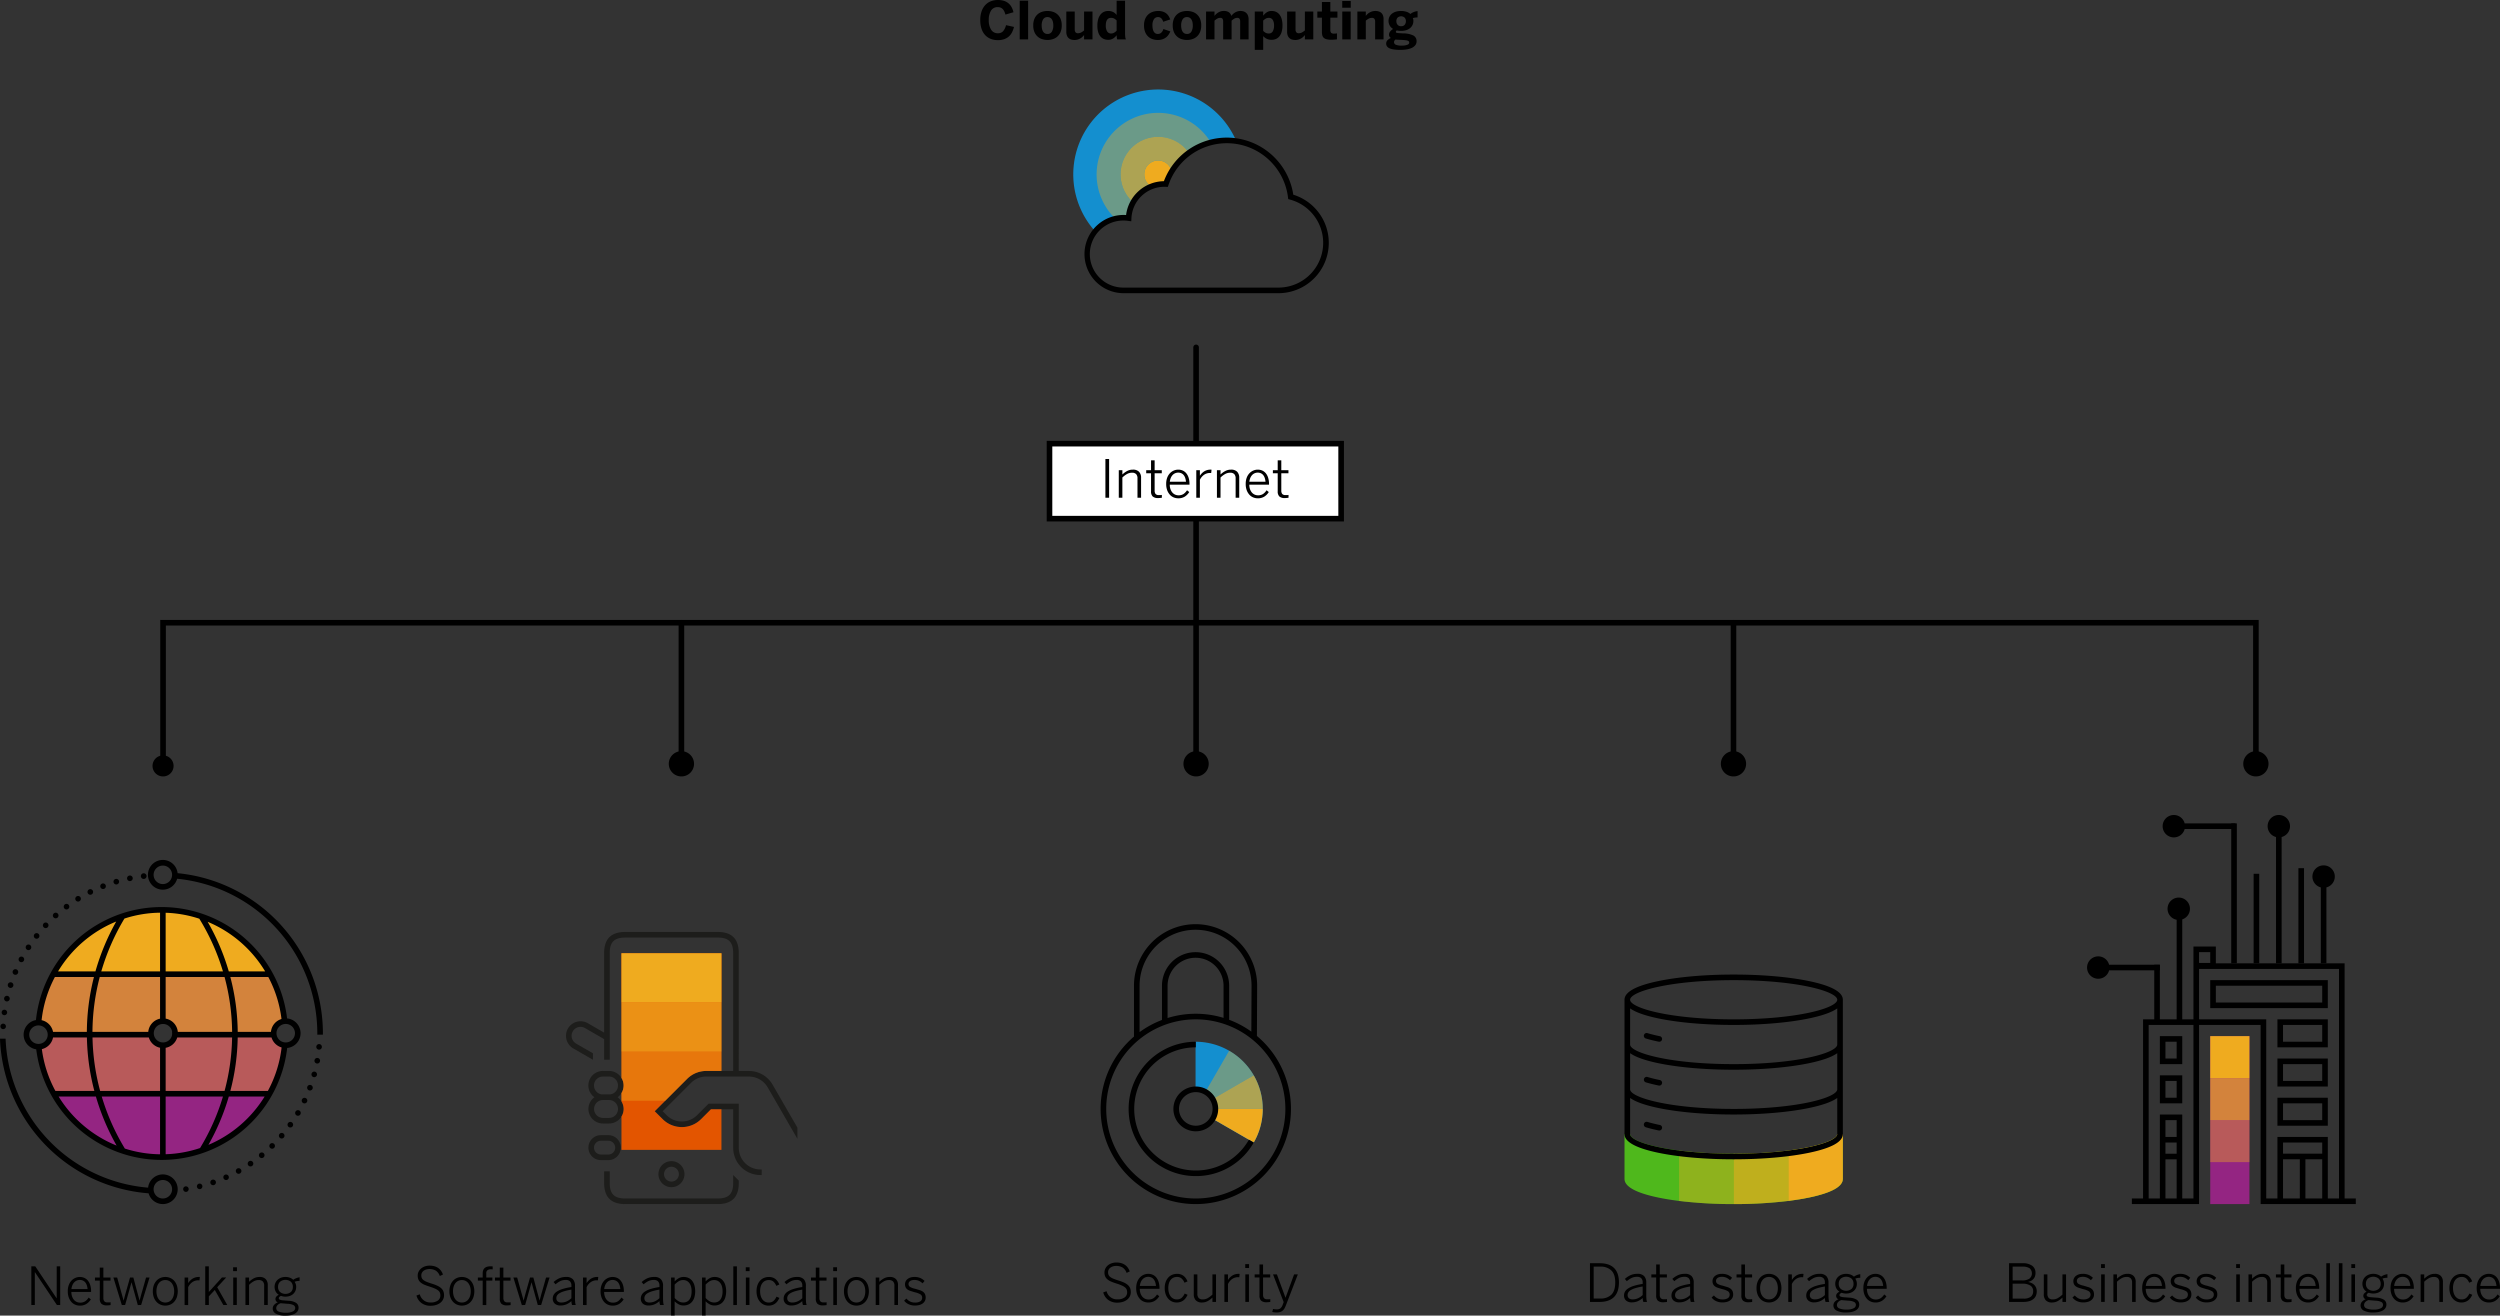 <svg xmlns="http://www.w3.org/2000/svg" viewBox="0 0 1339.664 704.981"><rect x="0" y="0" width="1339.664" height="704.981" fill="#333333" stroke="none"/><defs><style>.cls-1{fill:none;stroke-linecap:round;}.cls-1,.cls-10{stroke:#000;stroke-miterlimit:10;stroke-width:3px;}.cls-2{fill:#148fcf;}.cls-3,.cls-4,.cls-5{fill:#efab1f;}.cls-4{opacity:0.7;}.cls-5{opacity:0.4;}.cls-6{fill:#942582;}.cls-7{fill:#1d1d1b;}.cls-8{fill:#e35500;}.cls-9{fill:#4fb81c;}.cls-10{fill:#fff;}</style></defs><g id="Ebene_2" data-name="Ebene 2"><g id="Layer_1" data-name="Layer 1"><path d="M16.785,702.575V681.848H18.9l11.43,17.09h.055v-17.09h1.873v20.727H30.5l-11.785-17.61h-.055v17.61Z" transform="translate(0 -3.254)"/><path d="M36.322,695.178a9.177,9.177,0,0,1,.574-3.4,6.991,6.991,0,0,1,1.5-2.379,6.214,6.214,0,0,1,2.072-1.4,6.106,6.106,0,0,1,2.317-.464,5.807,5.807,0,0,1,2.4.492,5.2,5.2,0,0,1,1.9,1.456,7.141,7.141,0,0,1,1.264,2.406,10.809,10.809,0,0,1,.465,3.316v.369H38.25a7.229,7.229,0,0,0,.376,2.431,5.544,5.544,0,0,0,1.005,1.786,4.246,4.246,0,0,0,3.267,1.5,4.806,4.806,0,0,0,2.7-.694,6.727,6.727,0,0,0,1.893-2.013l1.2.961a7.757,7.757,0,0,1-2.4,2.448,6.457,6.457,0,0,1-3.521.9,6.32,6.32,0,0,1-2.461-.492,5.646,5.646,0,0,1-2.054-1.477,7.489,7.489,0,0,1-1.409-2.406A9.568,9.568,0,0,1,36.322,695.178Zm1.955-1.148h8.655a9.489,9.489,0,0,0-.376-1.932,4.981,4.981,0,0,0-.793-1.567,3.483,3.483,0,0,0-1.272-1.031,3.966,3.966,0,0,0-1.743-.365,4.119,4.119,0,0,0-1.545.3,4.006,4.006,0,0,0-1.347.9,5.1,5.1,0,0,0-1.025,1.519A7.073,7.073,0,0,0,38.277,694.03Z" transform="translate(0 -3.254)"/><path d="M50.883,689.477v-1.654h2.584v-5.291h1.927v5.291h3.829v1.654H55.394v9.267a2.906,2.906,0,0,0,.479,1.8,2.225,2.225,0,0,0,1.846.624h.827a2.5,2.5,0,0,0,.718-.1V702.6c-.228.036-.52.073-.875.109a10.058,10.058,0,0,1-1.039.055,4.247,4.247,0,0,1-3-.854,3.746,3.746,0,0,1-.882-2.783v-9.652Z" transform="translate(0 -3.254)"/><path d="M60.754,687.823h2.023l2.04,7.3q.2.7.363,1.3c.111.4.222.8.334,1.2s.224.8.337,1.211.237.844.367,1.309h.055q.194-.792.367-1.408t.311-1.19q.138-.573.311-1.148t.366-1.271l2.045-7.3h1.783l2,7.439q.18.672.337,1.253t.307,1.141l.313,1.161c.107.4.226.837.353,1.312h.054q.2-.751.364-1.338t.3-1.134c.095-.365.2-.733.3-1.107s.229-.782.364-1.228l2.12-7.5h1.873l-4.525,14.752H73.838L70.5,690.448h-.055l-3.4,12.127H65.28Z" transform="translate(0 -3.254)"/><path d="M81.9,695.206a9.361,9.361,0,0,1,.532-3.275,7.165,7.165,0,0,1,1.442-2.406,6,6,0,0,1,2.131-1.483,6.7,6.7,0,0,1,2.588-.506,6.614,6.614,0,0,1,2.559.506,6.031,6.031,0,0,1,2.128,1.483,7.135,7.135,0,0,1,1.443,2.406,10.31,10.31,0,0,1,0,6.556,7.224,7.224,0,0,1-1.443,2.406,6,6,0,0,1-2.128,1.49,6.729,6.729,0,0,1-5.12,0,6.1,6.1,0,0,1-2.144-1.49,7.12,7.12,0,0,1-1.456-2.406A9.349,9.349,0,0,1,81.9,695.206Zm1.928-.028a8.914,8.914,0,0,0,.294,2.324,5.755,5.755,0,0,0,.9,1.921,4.533,4.533,0,0,0,1.5,1.32,4.623,4.623,0,0,0,4.067.041,4.453,4.453,0,0,0,1.485-1.251,5.7,5.7,0,0,0,.939-1.9,8.781,8.781,0,0,0,.321-2.454,8.376,8.376,0,0,0-.308-2.29,6.025,6.025,0,0,0-.9-1.9,4.5,4.5,0,0,0-1.472-1.306,4.163,4.163,0,0,0-2.06-.492,4.343,4.343,0,0,0-2.006.451,4.431,4.431,0,0,0-1.5,1.244,5.62,5.62,0,0,0-.939,1.9A8.56,8.56,0,0,0,83.832,695.178Z" transform="translate(0 -3.254)"/><path d="M98.912,702.575V687.823h1.928v2.936h.054a7.5,7.5,0,0,1,2.277-2.307,6.413,6.413,0,0,1,3.575-.916h.342l-.192,1.818h-.287a1.184,1.184,0,0,1-.191-.014,1.054,1.054,0,0,0-.109-.013,5.506,5.506,0,0,0-3.213.955A6.988,6.988,0,0,0,100.84,693v9.578Z" transform="translate(0 -3.254)"/><path d="M109.973,702.575V681.848H111.9V695.6l7.028-7.779H121.2l-4.812,5.209,5.4,9.543h-2.1l-4.58-8.067-3.2,3.418v4.649Z" transform="translate(0 -3.254)"/><path d="M124.916,684.405v-2.078h2.051v2.078Zm.055,18.17V687.823H126.9v14.752Z" transform="translate(0 -3.254)"/><path d="M131.533,702.575V687.823h1.928v2.324a10.9,10.9,0,0,1,2.468-1.839,6.444,6.444,0,0,1,3.165-.772,4.35,4.35,0,0,1,3.288,1.148,4.478,4.478,0,0,1,1.1,3.227v10.664h-1.927V692.266a3.292,3.292,0,0,0-.711-2.317,2.924,2.924,0,0,0-2.229-.759,5.4,5.4,0,0,0-2.659.684,12.2,12.2,0,0,0-2.495,1.886v10.815Z" transform="translate(0 -3.254)"/><path d="M146.148,704.509a2.985,2.985,0,0,1,.725-2,4.841,4.841,0,0,1,2.023-1.343,1.894,1.894,0,0,1-1.285-1.88,1.843,1.843,0,0,1,.481-1.229,4.183,4.183,0,0,1,1.283-.969,4.771,4.771,0,0,1-1.654-1.77,5.459,5.459,0,0,1-.144-4.621,5.031,5.031,0,0,1,1.217-1.675,5.657,5.657,0,0,1,1.839-1.094,6.6,6.6,0,0,1,2.324-.4,6.674,6.674,0,0,1,2.349.4,5.485,5.485,0,0,1,1.843,1.121,6.982,6.982,0,0,1,1.569-.854,7.229,7.229,0,0,1,1.827-.486v1.928a8.833,8.833,0,0,0-1.343.108,5.712,5.712,0,0,0-1.344.376,4.6,4.6,0,0,1,.855,2.788,5.03,5.03,0,0,1-.448,2.149,4.936,4.936,0,0,1-1.215,1.636,5.275,5.275,0,0,1-1.82,1.034,7,7,0,0,1-2.273.358,6.638,6.638,0,0,1-2.379-.41,2.683,2.683,0,0,0-.854.526.974.974,0,0,0-.322.729.787.787,0,0,0,.459.728,5.453,5.453,0,0,0,1.72.4l3.222.246a8.142,8.142,0,0,1,3.869,1.114,2.979,2.979,0,0,1,1.312,2.625,3.259,3.259,0,0,1-.5,1.792,4.026,4.026,0,0,1-1.395,1.312,7.524,7.524,0,0,1-2.145.8,12.664,12.664,0,0,1-2.764.281,10.843,10.843,0,0,1-5.325-1A3.051,3.051,0,0,1,146.148,704.509Zm1.873-.24a1.954,1.954,0,0,0,1.279,1.8,9.827,9.827,0,0,0,4.067.625,7.665,7.665,0,0,0,3.541-.679,2.022,2.022,0,0,0,1.285-1.792,1.748,1.748,0,0,0-.917-1.6,7.576,7.576,0,0,0-3.092-.706l-2.92-.239-.782-.083a3.848,3.848,0,0,0-1.859,1.116A2.392,2.392,0,0,0,148.021,704.269Zm.985-11.388a3.55,3.55,0,0,0,1.08,2.721,4.656,4.656,0,0,0,5.776.016,3.5,3.5,0,0,0,1.06-2.679,3.82,3.82,0,0,0-1.032-2.824,4.631,4.631,0,0,0-5.831,0A3.7,3.7,0,0,0,149.006,692.881Z" transform="translate(0 -3.254)"/><path d="M223.164,697.481l1.791-.642a5.755,5.755,0,0,0,5.886,4.369,6.306,6.306,0,0,0,3.744-1,3.206,3.206,0,0,0,1.39-2.757,4.24,4.24,0,0,0-.226-1.434,2.81,2.81,0,0,0-.843-1.16,7.2,7.2,0,0,0-1.67-1.024,23.8,23.8,0,0,0-2.71-1.024q-1.671-.531-2.929-1.044a8.083,8.083,0,0,1-2.1-1.2,4.493,4.493,0,0,1-1.252-1.584,5.156,5.156,0,0,1-.415-2.177,4.683,4.683,0,0,1,.476-2.094,5.259,5.259,0,0,1,1.323-1.688,6.352,6.352,0,0,1,2.023-1.14,7.712,7.712,0,0,1,2.6-.419,9.07,9.07,0,0,1,2.614.351,6.676,6.676,0,0,1,2.032.982,6.444,6.444,0,0,1,1.493,1.518,7.6,7.6,0,0,1,.978,1.93l-1.682.778a5.7,5.7,0,0,0-2.142-2.873,6.761,6.761,0,0,0-5.19-.6,4.567,4.567,0,0,0-1.4.709,3.028,3.028,0,0,0-.884,1.073,3,3,0,0,0-.307,1.337,3.532,3.532,0,0,0,.28,1.475,2.955,2.955,0,0,0,.959,1.119,7.833,7.833,0,0,0,1.766.942q1.087.438,2.745.956a22.694,22.694,0,0,1,2.833,1.064,8.167,8.167,0,0,1,2,1.276,4.767,4.767,0,0,1,1.2,1.639,5.412,5.412,0,0,1,.4,2.177,4.982,4.982,0,0,1-.548,2.336,5.239,5.239,0,0,1-1.5,1.775,7.207,7.207,0,0,1-2.285,1.133,9.73,9.73,0,0,1-2.867.41,7.977,7.977,0,0,1-4.9-1.468A7.342,7.342,0,0,1,223.164,697.481Z" transform="translate(0 -3.254)"/><path d="M240.828,695.206a9.361,9.361,0,0,1,.532-3.275,7.165,7.165,0,0,1,1.442-2.406,6,6,0,0,1,2.131-1.483,6.7,6.7,0,0,1,2.587-.506,6.616,6.616,0,0,1,2.56.506,6.04,6.04,0,0,1,2.128,1.483,7.151,7.151,0,0,1,1.443,2.406,10.328,10.328,0,0,1,0,6.556,7.241,7.241,0,0,1-1.443,2.406,6.008,6.008,0,0,1-2.128,1.49,6.729,6.729,0,0,1-5.12,0,6.107,6.107,0,0,1-2.145-1.49,7.134,7.134,0,0,1-1.455-2.406A9.349,9.349,0,0,1,240.828,695.206Zm1.928-.028a8.872,8.872,0,0,0,.294,2.324,5.755,5.755,0,0,0,.9,1.921,4.533,4.533,0,0,0,1.5,1.32,4.623,4.623,0,0,0,4.067.041A4.453,4.453,0,0,0,251,699.533a5.683,5.683,0,0,0,.938-1.9,8.743,8.743,0,0,0,.322-2.454,8.376,8.376,0,0,0-.308-2.29,6.025,6.025,0,0,0-.9-1.9,4.5,4.5,0,0,0-1.472-1.306,4.165,4.165,0,0,0-2.061-.492,4.336,4.336,0,0,0-2.005.451,4.431,4.431,0,0,0-1.5,1.244,5.6,5.6,0,0,0-.939,1.9A8.56,8.56,0,0,0,242.756,695.178Z" transform="translate(0 -3.254)"/><path d="M256.072,689.477v-1.654h2.584v-2.215q0-3.787,4.225-3.787c.182,0,.383,0,.6.013a3.288,3.288,0,0,1,.52.054v1.587a4.136,4.136,0,0,0-.458-.041c-.2-.009-.371-.014-.526-.014a3.041,3.041,0,0,0-1.75.468,1.887,1.887,0,0,0-.684,1.679v2.256h3.254v1.654h-3.254v13.1h-1.928v-13.1Z" transform="translate(0 -3.254)"/><path d="M265.232,689.477v-1.654h2.584v-5.291h1.928v5.291h3.828v1.654h-3.828v9.267a2.9,2.9,0,0,0,.479,1.8,2.223,2.223,0,0,0,1.845.624h.827a2.5,2.5,0,0,0,.718-.1V702.6c-.227.036-.519.073-.875.109a10.029,10.029,0,0,1-1.039.055,4.251,4.251,0,0,1-3-.854,3.746,3.746,0,0,1-.882-2.783v-9.652Z" transform="translate(0 -3.254)"/><path d="M275.1,687.823h2.024l2.04,7.3q.2.7.362,1.3c.112.4.223.8.334,1.2s.225.8.338,1.211l.366,1.309h.056q.194-.792.366-1.408t.312-1.19q.138-.573.31-1.148c.115-.383.238-.807.366-1.271l2.045-7.3h1.784l2,7.439q.181.672.337,1.253c.1.387.206.768.308,1.141s.2.761.313,1.161.225.837.353,1.312h.054q.2-.751.364-1.338t.3-1.134c.094-.365.2-.733.3-1.107s.23-.782.365-1.228l2.12-7.5H294.5l-4.526,14.752h-1.791l-3.336-12.127H284.8l-3.4,12.127H279.63Z" transform="translate(0 -3.254)"/><path d="M296.2,699.12a4.2,4.2,0,0,1,.506-2.028,4.988,4.988,0,0,1,1.682-1.719,12.468,12.468,0,0,1,3.083-1.4,30.471,30.471,0,0,1,4.723-1.037v-.758a3.087,3.087,0,0,0-.764-2.292,3.045,3.045,0,0,0-2.225-.751,6.586,6.586,0,0,0-3.046.661,12.5,12.5,0,0,0-2.458,1.68l-1.047-1.212a11.831,11.831,0,0,1,2.941-1.974,8.8,8.8,0,0,1,3.788-.754A4.656,4.656,0,0,1,307,688.779a4.963,4.963,0,0,1,1.123,3.455v6.695a20.845,20.845,0,0,0,.1,2.213,5.759,5.759,0,0,0,.314,1.433h-1.994c-.092-.322-.172-.644-.24-.97a5.514,5.514,0,0,1-.1-1.147,9.233,9.233,0,0,1-2.709,1.772,8.033,8.033,0,0,1-3.1.591,4.458,4.458,0,0,1-3.083-.981A3.455,3.455,0,0,1,296.2,699.12Zm1.928-.245a2.146,2.146,0,0,0,.71,1.759,2.99,2.99,0,0,0,1.965.587,6.887,6.887,0,0,0,2.907-.614,9.1,9.1,0,0,0,2.484-1.7v-4.585a30.043,30.043,0,0,0-3.924.88,10.957,10.957,0,0,0-2.47,1.057,3.68,3.68,0,0,0-1.3,1.229A2.754,2.754,0,0,0,298.127,698.875Z" transform="translate(0 -3.254)"/><path d="M312.414,702.575V687.823h1.928v2.936h.054a7.5,7.5,0,0,1,2.277-2.307,6.413,6.413,0,0,1,3.575-.916h.342l-.192,1.818h-.287a1.184,1.184,0,0,1-.191-.014,1.032,1.032,0,0,0-.11-.013,5.5,5.5,0,0,0-3.212.955A6.988,6.988,0,0,0,314.342,693v9.578Z" transform="translate(0 -3.254)"/><path d="M321.82,695.178a9.177,9.177,0,0,1,.574-3.4,6.991,6.991,0,0,1,1.5-2.379,6.214,6.214,0,0,1,2.072-1.4,6.106,6.106,0,0,1,2.317-.464,5.807,5.807,0,0,1,2.4.492,5.2,5.2,0,0,1,1.9,1.456,7.141,7.141,0,0,1,1.264,2.406,10.809,10.809,0,0,1,.465,3.316v.369H323.748a7.229,7.229,0,0,0,.376,2.431,5.544,5.544,0,0,0,1,1.786,4.246,4.246,0,0,0,3.267,1.5,4.806,4.806,0,0,0,2.7-.694,6.727,6.727,0,0,0,1.893-2.013l1.2.961a7.757,7.757,0,0,1-2.4,2.448,6.454,6.454,0,0,1-3.521.9,6.32,6.32,0,0,1-2.461-.492,5.646,5.646,0,0,1-2.054-1.477,7.469,7.469,0,0,1-1.408-2.406A9.544,9.544,0,0,1,321.82,695.178Zm1.955-1.148h8.655a9.489,9.489,0,0,0-.376-1.932,4.981,4.981,0,0,0-.793-1.567,3.483,3.483,0,0,0-1.272-1.031,3.966,3.966,0,0,0-1.743-.365,4.119,4.119,0,0,0-1.545.3,4.006,4.006,0,0,0-1.347.9,5.1,5.1,0,0,0-1.025,1.519A7.073,7.073,0,0,0,323.775,694.03Z" transform="translate(0 -3.254)"/><path d="M343.381,699.12a4.2,4.2,0,0,1,.506-2.028,4.993,4.993,0,0,1,1.681-1.719,12.485,12.485,0,0,1,3.083-1.4,30.513,30.513,0,0,1,4.724-1.037v-.758a3.083,3.083,0,0,0-.765-2.292,3.043,3.043,0,0,0-2.224-.751,6.583,6.583,0,0,0-3.046.661,12.472,12.472,0,0,0-2.458,1.68l-1.047-1.212a11.826,11.826,0,0,1,2.94-1.974,8.807,8.807,0,0,1,3.788-.754,4.657,4.657,0,0,1,3.617,1.243,4.963,4.963,0,0,1,1.123,3.455v6.695a21.155,21.155,0,0,0,.1,2.213,5.755,5.755,0,0,0,.315,1.433h-1.994c-.092-.322-.172-.644-.241-.97a5.589,5.589,0,0,1-.1-1.147,9.246,9.246,0,0,1-2.709,1.772,8.034,8.034,0,0,1-3.106.591,4.46,4.46,0,0,1-3.083-.981A3.458,3.458,0,0,1,343.381,699.12Zm1.928-.245a2.148,2.148,0,0,0,.709,1.759,2.991,2.991,0,0,0,1.965.587,6.892,6.892,0,0,0,2.908-.614,9.132,9.132,0,0,0,2.484-1.7v-4.585a30,30,0,0,0-3.924.88,10.988,10.988,0,0,0-2.471,1.057,3.684,3.684,0,0,0-1.3,1.229A2.754,2.754,0,0,0,345.309,698.875Z" transform="translate(0 -3.254)"/><path d="M359.6,708.18V687.823h1.927v2.093a10.27,10.27,0,0,1,2.078-1.663,5.394,5.394,0,0,1,2.858-.717,6.011,6.011,0,0,1,2.379.478,5.23,5.23,0,0,1,1.928,1.417,6.971,6.971,0,0,1,1.285,2.381,12.168,12.168,0,0,1,0,6.754,6.7,6.7,0,0,1-1.313,2.377,5.317,5.317,0,0,1-1.982,1.406,6.443,6.443,0,0,1-2.475.472,5.452,5.452,0,0,1-2.6-.625,8.954,8.954,0,0,1-2.161-1.618v7.6Zm1.927-9.368a9.089,9.089,0,0,0,2.2,1.793,4.838,4.838,0,0,0,2.392.616,4.545,4.545,0,0,0,1.812-.355,3.677,3.677,0,0,0,1.415-1.082,5.337,5.337,0,0,0,.923-1.862,9.657,9.657,0,0,0,.334-2.71,9.153,9.153,0,0,0-.348-2.669,5.354,5.354,0,0,0-.971-1.881,3.983,3.983,0,0,0-1.429-1.11,4.2,4.2,0,0,0-1.736-.362,4.615,4.615,0,0,0-2.447.657,10.62,10.62,0,0,0-2.147,1.779Z" transform="translate(0 -3.254)"/><path d="M376.193,708.18V687.823h1.928v2.093a10.27,10.27,0,0,1,2.078-1.663,5.389,5.389,0,0,1,2.858-.717,6.01,6.01,0,0,1,2.378.478,5.214,5.214,0,0,1,1.928,1.417,6.954,6.954,0,0,1,1.285,2.381,12.144,12.144,0,0,1,0,6.754,6.688,6.688,0,0,1-1.312,2.377,5.321,5.321,0,0,1-1.983,1.406,6.435,6.435,0,0,1-2.474.472,5.456,5.456,0,0,1-2.6-.625,8.949,8.949,0,0,1-2.16-1.618v7.6Zm1.928-9.368a9.1,9.1,0,0,0,2.2,1.793,4.839,4.839,0,0,0,2.393.616,4.536,4.536,0,0,0,1.811-.355,3.662,3.662,0,0,0,1.415-1.082,5.3,5.3,0,0,0,.923-1.862,9.618,9.618,0,0,0,.335-2.71,9.153,9.153,0,0,0-.348-2.669,5.354,5.354,0,0,0-.971-1.881,3.992,3.992,0,0,0-1.429-1.11,4.2,4.2,0,0,0-1.736-.362,4.612,4.612,0,0,0-2.447.657,10.62,10.62,0,0,0-2.147,1.779Z" transform="translate(0 -3.254)"/><path d="M392.955,702.575V681.848h1.928v20.727Z" transform="translate(0 -3.254)"/><path d="M399.627,684.405v-2.078h2.051v2.078Zm.055,18.17V687.823h1.927v14.752Z" transform="translate(0 -3.254)"/><path d="M405.4,695.206a9.508,9.508,0,0,1,.557-3.425,7.014,7.014,0,0,1,1.477-2.393,5.723,5.723,0,0,1,2.116-1.4,6.823,6.823,0,0,1,2.427-.451,6.25,6.25,0,0,1,2.085.321,5.057,5.057,0,0,1,1.579.882,6.169,6.169,0,0,1,1.162,1.292,8.448,8.448,0,0,1,.82,1.538l-1.641.724a6.016,6.016,0,0,0-1.565-2.3,3.712,3.712,0,0,0-2.5-.8,4.684,4.684,0,0,0-1.648.308,3.792,3.792,0,0,0-1.483,1.025,5.381,5.381,0,0,0-1.06,1.859,8.48,8.48,0,0,0-.4,2.8,8.687,8.687,0,0,0,.349,2.584,5.822,5.822,0,0,0,.95,1.887,4.144,4.144,0,0,0,1.429,1.176,3.993,3.993,0,0,0,1.8.41,3.927,3.927,0,0,0,2.5-.745,6.667,6.667,0,0,0,1.743-2.4l1.558.67a11.182,11.182,0,0,1-.984,1.7,5.718,5.718,0,0,1-1.265,1.306,5.6,5.6,0,0,1-1.613.827,6.416,6.416,0,0,1-2.016.294,6,6,0,0,1-2.42-.506,5.836,5.836,0,0,1-2.041-1.49,7.3,7.3,0,0,1-1.4-2.406A9.6,9.6,0,0,1,405.4,695.206Z" transform="translate(0 -3.254)"/><path d="M419.93,699.12a4.212,4.212,0,0,1,.5-2.028,5,5,0,0,1,1.682-1.719,12.485,12.485,0,0,1,3.083-1.4,30.513,30.513,0,0,1,4.724-1.037v-.758a3.083,3.083,0,0,0-.765-2.292,3.045,3.045,0,0,0-2.225-.751,6.582,6.582,0,0,0-3.045.661,12.472,12.472,0,0,0-2.458,1.68l-1.047-1.212a11.826,11.826,0,0,1,2.94-1.974,8.807,8.807,0,0,1,3.788-.754,4.656,4.656,0,0,1,3.616,1.243,4.963,4.963,0,0,1,1.123,3.455v6.695a21.117,21.117,0,0,0,.1,2.213,5.755,5.755,0,0,0,.315,1.433h-1.994c-.092-.322-.172-.644-.241-.97a5.589,5.589,0,0,1-.1-1.147,9.246,9.246,0,0,1-2.709,1.772,8.038,8.038,0,0,1-3.106.591,4.46,4.46,0,0,1-3.083-.981A3.458,3.458,0,0,1,419.93,699.12Zm1.927-.245a2.149,2.149,0,0,0,.71,1.759,2.991,2.991,0,0,0,1.965.587,6.884,6.884,0,0,0,2.907-.614,9.122,9.122,0,0,0,2.485-1.7v-4.585a30,30,0,0,0-3.924.88,10.967,10.967,0,0,0-2.471,1.057,3.688,3.688,0,0,0-1.3,1.229A2.754,2.754,0,0,0,421.857,698.875Z" transform="translate(0 -3.254)"/><path d="M434.572,689.477v-1.654h2.584v-5.291h1.928v5.291h3.828v1.654h-3.828v9.267a2.906,2.906,0,0,0,.478,1.8,2.226,2.226,0,0,0,1.846.624h.827a2.5,2.5,0,0,0,.718-.1V702.6c-.227.036-.519.073-.875.109a10.029,10.029,0,0,1-1.039.055,4.251,4.251,0,0,1-3-.854,3.746,3.746,0,0,1-.882-2.783v-9.652Z" transform="translate(0 -3.254)"/><path d="M446.48,684.405v-2.078h2.051v2.078Zm.055,18.17V687.823h1.928v14.752Z" transform="translate(0 -3.254)"/><path d="M452.25,695.206a9.361,9.361,0,0,1,.532-3.275,7.165,7.165,0,0,1,1.442-2.406,6,6,0,0,1,2.13-1.483,6.707,6.707,0,0,1,2.588-.506,6.619,6.619,0,0,1,2.56.506,6.049,6.049,0,0,1,2.128,1.483,7.151,7.151,0,0,1,1.443,2.406,10.328,10.328,0,0,1,0,6.556,7.241,7.241,0,0,1-1.443,2.406,6.017,6.017,0,0,1-2.128,1.49,6.729,6.729,0,0,1-5.12,0,6.1,6.1,0,0,1-2.145-1.49,7.134,7.134,0,0,1-1.455-2.406A9.349,9.349,0,0,1,452.25,695.206Zm1.928-.028a8.872,8.872,0,0,0,.294,2.324,5.755,5.755,0,0,0,.9,1.921,4.514,4.514,0,0,0,1.5,1.32,4.621,4.621,0,0,0,4.066.041,4.446,4.446,0,0,0,1.486-1.251,5.7,5.7,0,0,0,.938-1.9,8.743,8.743,0,0,0,.322-2.454,8.376,8.376,0,0,0-.308-2.29,6.025,6.025,0,0,0-.9-1.9A4.5,4.5,0,0,0,461,689.682a4.167,4.167,0,0,0-2.061-.492,4.343,4.343,0,0,0-2.006.451,4.45,4.45,0,0,0-1.5,1.244,5.618,5.618,0,0,0-.938,1.9A8.56,8.56,0,0,0,454.178,695.178Z" transform="translate(0 -3.254)"/><path d="M469.258,702.575V687.823h1.927v2.324a10.925,10.925,0,0,1,2.468-1.839,6.45,6.45,0,0,1,3.165-.772,4.349,4.349,0,0,1,3.288,1.148,4.475,4.475,0,0,1,1.1,3.227v10.664h-1.928V692.266a3.287,3.287,0,0,0-.711-2.317,2.921,2.921,0,0,0-2.228-.759,5.4,5.4,0,0,0-2.659.684,12.18,12.18,0,0,0-2.5,1.886v10.815Z" transform="translate(0 -3.254)"/><path d="M484.488,700.236l1.231-1.122a6.566,6.566,0,0,0,1.948,1.559,5.636,5.636,0,0,0,2.645.576,5.09,5.09,0,0,0,2.872-.666,2.187,2.187,0,0,0,.97-1.925,2.031,2.031,0,0,0-.957-1.824,10.494,10.494,0,0,0-3.1-1.125c-.819-.253-1.556-.484-2.213-.688a5.214,5.214,0,0,1-1.629-.8,3.188,3.188,0,0,1-.964-1.161,3.8,3.8,0,0,1-.321-1.652,3.406,3.406,0,0,1,.335-1.485,3.632,3.632,0,0,1,.977-1.238,4.809,4.809,0,0,1,1.566-.842,6.722,6.722,0,0,1,2.126-.307,7.844,7.844,0,0,1,3.2.574,7.532,7.532,0,0,1,2.269,1.559l-1.093,1.287a6.554,6.554,0,0,0-1.9-1.328,5.661,5.661,0,0,0-2.406-.493,5.182,5.182,0,0,0-1.477.182,2.861,2.861,0,0,0-.977.485,1.99,1.99,0,0,0-.561.687,1.828,1.828,0,0,0-.184.8,1.786,1.786,0,0,0,.832,1.595,8.987,8.987,0,0,0,2.77.99l2.416.737a5.545,5.545,0,0,1,1.769.869,3.464,3.464,0,0,1,1.056,1.289,4.437,4.437,0,0,1,.344,1.863,3.61,3.61,0,0,1-.437,1.793,4.084,4.084,0,0,1-1.19,1.33,5.316,5.316,0,0,1-1.8.819,9.249,9.249,0,0,1-2.311.272,7.735,7.735,0,0,1-3.466-.734A6.339,6.339,0,0,1,484.488,700.236Z" transform="translate(0 -3.254)"/><path d="M591.181,695.807l1.791-.641a5.756,5.756,0,0,0,5.885,4.368,6.3,6.3,0,0,0,3.744-1,3.206,3.206,0,0,0,1.39-2.758,4.24,4.24,0,0,0-.225-1.434,2.825,2.825,0,0,0-.843-1.16,7.2,7.2,0,0,0-1.67-1.023,23.855,23.855,0,0,0-2.71-1.025q-1.671-.531-2.93-1.044a8.059,8.059,0,0,1-2.1-1.2,4.493,4.493,0,0,1-1.252-1.584,5.14,5.14,0,0,1-.415-2.177,4.676,4.676,0,0,1,.476-2.093,5.26,5.26,0,0,1,1.322-1.689,6.387,6.387,0,0,1,2.024-1.14,7.706,7.706,0,0,1,2.6-.418,9.083,9.083,0,0,1,2.615.35,6.689,6.689,0,0,1,2.032.983,6.416,6.416,0,0,1,1.492,1.517,7.64,7.64,0,0,1,.979,1.93l-1.682.778a5.7,5.7,0,0,0-2.143-2.873,6.758,6.758,0,0,0-5.189-.6,4.566,4.566,0,0,0-1.4.709A3.012,3.012,0,0,0,593.778,685a3.53,3.53,0,0,0,.281,1.474,2.946,2.946,0,0,0,.959,1.119,7.846,7.846,0,0,0,1.765.942q1.089.438,2.745.956a22.634,22.634,0,0,1,2.833,1.064,8.1,8.1,0,0,1,2,1.277,4.742,4.742,0,0,1,1.2,1.638,5.4,5.4,0,0,1,.4,2.177,4.979,4.979,0,0,1-.548,2.336,5.261,5.261,0,0,1-1.5,1.775,7.218,7.218,0,0,1-2.285,1.133,9.7,9.7,0,0,1-2.868.41,7.978,7.978,0,0,1-4.9-1.467A7.343,7.343,0,0,1,591.181,695.807Z" transform="translate(0 -3.254)"/><path d="M608.845,693.5a9.156,9.156,0,0,1,.574-3.4,6.991,6.991,0,0,1,1.5-2.379,6.193,6.193,0,0,1,2.071-1.4,6.092,6.092,0,0,1,2.317-.465,5.812,5.812,0,0,1,2.4.492,5.208,5.208,0,0,1,1.9,1.456,7.17,7.17,0,0,1,1.265,2.406,10.84,10.84,0,0,1,.465,3.316v.369H610.772a7.24,7.24,0,0,0,.376,2.432,5.555,5.555,0,0,0,1,1.786,4.25,4.25,0,0,0,3.268,1.5,4.8,4.8,0,0,0,2.7-.694,6.738,6.738,0,0,0,1.894-2.012l1.2.961a7.767,7.767,0,0,1-2.4,2.447,6.444,6.444,0,0,1-3.52.9,6.313,6.313,0,0,1-2.461-.492,5.659,5.659,0,0,1-2.055-1.476,7.474,7.474,0,0,1-1.408-2.407A9.545,9.545,0,0,1,608.845,693.5Zm1.955-1.148h8.654a9.356,9.356,0,0,0-.376-1.932,4.94,4.94,0,0,0-.793-1.567,3.5,3.5,0,0,0-1.271-1.031,3.981,3.981,0,0,0-1.744-.365,4.114,4.114,0,0,0-1.544.3,4,4,0,0,0-1.347.9,5.117,5.117,0,0,0-1.026,1.519A7.081,7.081,0,0,0,610.8,692.356Z" transform="translate(0 -3.254)"/><path d="M624.13,693.532a9.509,9.509,0,0,1,.556-3.425,7.045,7.045,0,0,1,1.477-2.393,5.736,5.736,0,0,1,2.116-1.4,6.827,6.827,0,0,1,2.427-.451,6.25,6.25,0,0,1,2.085.321,5.046,5.046,0,0,1,1.579.882,6.194,6.194,0,0,1,1.162,1.292,8.387,8.387,0,0,1,.82,1.538l-1.64.725a6.014,6.014,0,0,0-1.566-2.3,3.712,3.712,0,0,0-2.5-.8,4.7,4.7,0,0,0-1.647.308,3.8,3.8,0,0,0-1.484,1.025,5.373,5.373,0,0,0-1.059,1.859,8.454,8.454,0,0,0-.4,2.8,8.721,8.721,0,0,0,.348,2.584,5.842,5.842,0,0,0,.95,1.887,4.153,4.153,0,0,0,1.429,1.176,4,4,0,0,0,1.8.41,3.927,3.927,0,0,0,2.5-.745,6.648,6.648,0,0,0,1.743-2.4l1.559.669a11.114,11.114,0,0,1-.985,1.7,5.75,5.75,0,0,1-1.264,1.305,5.631,5.631,0,0,1-1.613.827,6.423,6.423,0,0,1-2.017.294,6,6,0,0,1-2.42-.506,5.832,5.832,0,0,1-2.041-1.49,7.3,7.3,0,0,1-1.395-2.406A9.621,9.621,0,0,1,624.13,693.532Z" transform="translate(0 -3.254)"/><path d="M639.7,696.813V686.149h1.928v10.322a3.354,3.354,0,0,0,.7,2.331,2.915,2.915,0,0,0,2.242.759,5.208,5.208,0,0,0,2.646-.7,13.709,13.709,0,0,0,2.481-1.88V686.149h1.928V700.9H649.7v-2.324a11.224,11.224,0,0,1-2.468,1.852,6.29,6.29,0,0,1-3.137.786,4.313,4.313,0,0,1-3.3-1.162A4.555,4.555,0,0,1,639.7,696.813Z" transform="translate(0 -3.254)"/><path d="M656.108,700.9V686.149h1.928v2.936h.055a7.508,7.508,0,0,1,2.276-2.307,6.415,6.415,0,0,1,3.575-.916h.342l-.191,1.818h-.287a1.327,1.327,0,0,1-.192-.013.893.893,0,0,0-.109-.014,5.506,5.506,0,0,0-3.213.955,7,7,0,0,0-2.256,2.715V700.9Z" transform="translate(0 -3.254)"/><path d="M667.278,682.731v-2.078h2.051v2.078Zm.055,18.17V686.149h1.928V700.9Z" transform="translate(0 -3.254)"/><path d="M672.323,687.8v-1.654h2.584v-5.291h1.928v5.291h3.828V687.8h-3.828v9.267a2.909,2.909,0,0,0,.478,1.8,2.226,2.226,0,0,0,1.846.623h.827a2.5,2.5,0,0,0,.718-.1v1.531q-.342.054-.875.11a10.308,10.308,0,0,1-1.039.054,4.251,4.251,0,0,1-3-.854,3.745,3.745,0,0,1-.882-2.782V687.8Z" transform="translate(0 -3.254)"/><path d="M681.757,706.274l.437-1.6a5.437,5.437,0,0,0,.821.164,9.279,9.279,0,0,0,1.23.069,2.881,2.881,0,0,0,1.873-.548,4.268,4.268,0,0,0,1.149-1.725l.615-1.629-5.715-14.856h2.078l4.594,12.474h.054l4.567-12.474h2.01l-6.358,16.461a11.011,11.011,0,0,1-.779,1.723,4.631,4.631,0,0,1-1,1.23,3.962,3.962,0,0,1-1.326.745,5.731,5.731,0,0,1-1.819.253,10.442,10.442,0,0,1-1.422-.081A7.8,7.8,0,0,1,681.757,706.274Z" transform="translate(0 -3.254)"/><path d="M852.007,700.9V680.174h5.236q5.087,0,7.691,2.582t2.6,7.72q0,5.171-2.632,7.8t-7.663,2.627Zm1.982-1.818h3.555a8.109,8.109,0,0,0,5.927-2.046q2.083-2.046,2.085-6.561,0-4.392-2.1-6.437a8.193,8.193,0,0,0-5.968-2.046h-3.5Z" transform="translate(0 -3.254)"/><path d="M870.259,697.446a4.2,4.2,0,0,1,.506-2.028,4.984,4.984,0,0,1,1.681-1.719,12.485,12.485,0,0,1,3.083-1.4,30.513,30.513,0,0,1,4.724-1.037V690.5a3.083,3.083,0,0,0-.765-2.292,3.044,3.044,0,0,0-2.224-.751,6.571,6.571,0,0,0-3.046.662,12.466,12.466,0,0,0-2.458,1.679l-1.047-1.212a11.826,11.826,0,0,1,2.94-1.974,8.807,8.807,0,0,1,3.788-.754,4.658,4.658,0,0,1,3.617,1.243,4.963,4.963,0,0,1,1.123,3.455v6.7a21.155,21.155,0,0,0,.095,2.213,5.755,5.755,0,0,0,.315,1.433H880.6q-.138-.481-.241-.97a5.589,5.589,0,0,1-.1-1.147,9.226,9.226,0,0,1-2.709,1.772,8.034,8.034,0,0,1-3.106.591,4.464,4.464,0,0,1-3.083-.98A3.462,3.462,0,0,1,870.259,697.446Zm1.927-.245a2.149,2.149,0,0,0,.71,1.759,2.991,2.991,0,0,0,1.965.587,6.884,6.884,0,0,0,2.907-.614,9.1,9.1,0,0,0,2.485-1.705v-4.585a30,30,0,0,0-3.924.88,10.939,10.939,0,0,0-2.471,1.058,3.687,3.687,0,0,0-1.3,1.228A2.757,2.757,0,0,0,872.186,697.2Z" transform="translate(0 -3.254)"/><path d="M884.9,687.8v-1.654h2.584v-5.291h1.928v5.291h3.828V687.8h-3.828v9.267a2.9,2.9,0,0,0,.479,1.8,2.223,2.223,0,0,0,1.845.623h.827a2.5,2.5,0,0,0,.718-.1v1.531q-.341.054-.875.11a10.308,10.308,0,0,1-1.039.054,4.251,4.251,0,0,1-3-.854,3.745,3.745,0,0,1-.882-2.782V687.8Z" transform="translate(0 -3.254)"/><path d="M895.688,697.446a4.2,4.2,0,0,1,.506-2.028,5,5,0,0,1,1.682-1.719,12.468,12.468,0,0,1,3.083-1.4,30.486,30.486,0,0,1,4.724-1.037V690.5a3.083,3.083,0,0,0-.765-2.292,3.045,3.045,0,0,0-2.225-.751,6.574,6.574,0,0,0-3.046.662,12.525,12.525,0,0,0-2.458,1.679l-1.046-1.212a11.826,11.826,0,0,1,2.94-1.974,8.8,8.8,0,0,1,3.788-.754,4.656,4.656,0,0,1,3.616,1.243,4.963,4.963,0,0,1,1.123,3.455v6.7a21.117,21.117,0,0,0,.1,2.213,5.759,5.759,0,0,0,.314,1.433h-1.994q-.138-.481-.24-.97a5.589,5.589,0,0,1-.1-1.147,9.226,9.226,0,0,1-2.709,1.772,8.041,8.041,0,0,1-3.106.591,4.464,4.464,0,0,1-3.083-.98A3.462,3.462,0,0,1,895.688,697.446Zm1.928-.245a2.146,2.146,0,0,0,.71,1.759,2.991,2.991,0,0,0,1.965.587,6.884,6.884,0,0,0,2.907-.614,9.1,9.1,0,0,0,2.485-1.705v-4.585a30,30,0,0,0-3.924.88,10.919,10.919,0,0,0-2.471,1.058,3.687,3.687,0,0,0-1.3,1.228A2.757,2.757,0,0,0,897.616,697.2Z" transform="translate(0 -3.254)"/><path d="M917.194,698.562l1.231-1.122a6.585,6.585,0,0,0,1.948,1.56,5.648,5.648,0,0,0,2.645.575,5.1,5.1,0,0,0,2.872-.665,2.19,2.19,0,0,0,.97-1.926,2.029,2.029,0,0,0-.957-1.823,10.483,10.483,0,0,0-3.1-1.125l-2.213-.689a5.214,5.214,0,0,1-1.629-.8,3.18,3.18,0,0,1-.964-1.161,3.8,3.8,0,0,1-.321-1.652,3.4,3.4,0,0,1,.335-1.484,3.626,3.626,0,0,1,.977-1.239,4.828,4.828,0,0,1,1.566-.842,6.722,6.722,0,0,1,2.126-.307,7.844,7.844,0,0,1,3.2.574,7.517,7.517,0,0,1,2.269,1.56l-1.093,1.286a6.531,6.531,0,0,0-1.9-1.327,5.646,5.646,0,0,0-2.406-.494,5.182,5.182,0,0,0-1.477.182,2.861,2.861,0,0,0-.977.485,2,2,0,0,0-.561.687,1.828,1.828,0,0,0-.184.8,1.786,1.786,0,0,0,.832,1.6,8.983,8.983,0,0,0,2.77.991l2.416.736a5.545,5.545,0,0,1,1.769.869,3.464,3.464,0,0,1,1.056,1.289,4.437,4.437,0,0,1,.344,1.863,3.61,3.61,0,0,1-.437,1.793,4.084,4.084,0,0,1-1.19,1.33,5.316,5.316,0,0,1-1.8.819,9.244,9.244,0,0,1-2.311.272,7.735,7.735,0,0,1-3.466-.734A6.339,6.339,0,0,1,917.194,698.562Z" transform="translate(0 -3.254)"/><path d="M930.552,687.8v-1.654h2.584v-5.291h1.927v5.291h3.829V687.8h-3.829v9.267a2.909,2.909,0,0,0,.479,1.8,2.224,2.224,0,0,0,1.846.623h.827a2.5,2.5,0,0,0,.718-.1v1.531q-.342.054-.875.11a10.343,10.343,0,0,1-1.04.054,4.246,4.246,0,0,1-3-.854,3.745,3.745,0,0,1-.882-2.782V687.8Z" transform="translate(0 -3.254)"/><path d="M941.257,693.532a9.338,9.338,0,0,1,.532-3.275,7.163,7.163,0,0,1,1.441-2.406,6.029,6.029,0,0,1,2.131-1.483,6.707,6.707,0,0,1,2.588-.506,6.619,6.619,0,0,1,2.56.506,6.062,6.062,0,0,1,2.128,1.483,7.151,7.151,0,0,1,1.443,2.406,10.328,10.328,0,0,1,0,6.556,7.241,7.241,0,0,1-1.443,2.406,6,6,0,0,1-2.128,1.49,6.729,6.729,0,0,1-5.12,0,6.085,6.085,0,0,1-2.145-1.49,7.118,7.118,0,0,1-1.455-2.406A9.326,9.326,0,0,1,941.257,693.532Zm1.927-.028a8.927,8.927,0,0,0,.294,2.325,5.8,5.8,0,0,0,.9,1.921,4.522,4.522,0,0,0,1.5,1.319,4.621,4.621,0,0,0,4.066.041,4.456,4.456,0,0,0,1.486-1.251,5.7,5.7,0,0,0,.938-1.9,8.745,8.745,0,0,0,.321-2.454,8.381,8.381,0,0,0-.307-2.29,6,6,0,0,0-.9-1.9,4.49,4.49,0,0,0-1.471-1.306,4.167,4.167,0,0,0-2.061-.492,4.356,4.356,0,0,0-2.006.451,4.431,4.431,0,0,0-1.5,1.244,5.627,5.627,0,0,0-.938,1.9A8.559,8.559,0,0,0,943.184,693.5Z" transform="translate(0 -3.254)"/><path d="M958.265,700.9V686.149h1.927v2.936h.055a7.508,7.508,0,0,1,2.276-2.307,6.416,6.416,0,0,1,3.576-.916h.341l-.191,1.818h-.287a1.338,1.338,0,0,1-.192-.013.848.848,0,0,0-.109-.014,5.506,5.506,0,0,0-3.213.955,7,7,0,0,0-2.256,2.715V700.9Z" transform="translate(0 -3.254)"/><path d="M967.9,697.446a4.2,4.2,0,0,1,.506-2.028,5,5,0,0,1,1.682-1.719,12.468,12.468,0,0,1,3.083-1.4,30.471,30.471,0,0,1,4.723-1.037V690.5a3.083,3.083,0,0,0-.764-2.292,3.045,3.045,0,0,0-2.225-.751,6.574,6.574,0,0,0-3.046.662A12.5,12.5,0,0,0,969.4,689.8l-1.047-1.212a11.831,11.831,0,0,1,2.941-1.974,8.8,8.8,0,0,1,3.788-.754,4.656,4.656,0,0,1,3.616,1.243,4.963,4.963,0,0,1,1.123,3.455v6.7a20.845,20.845,0,0,0,.1,2.213,5.759,5.759,0,0,0,.314,1.433h-1.994q-.138-.481-.24-.97a5.583,5.583,0,0,1-.1-1.147,9.2,9.2,0,0,1-2.709,1.772,8.033,8.033,0,0,1-3.105.591,4.463,4.463,0,0,1-3.083-.98A3.459,3.459,0,0,1,967.9,697.446Zm1.928-.245a2.146,2.146,0,0,0,.71,1.759,2.991,2.991,0,0,0,1.965.587,6.887,6.887,0,0,0,2.907-.614,9.08,9.08,0,0,0,2.484-1.705v-4.585a29.985,29.985,0,0,0-3.923.88,10.9,10.9,0,0,0-2.471,1.058,3.687,3.687,0,0,0-1.3,1.228A2.757,2.757,0,0,0,969.831,697.2Z" transform="translate(0 -3.254)"/><path d="M982.464,702.835a2.984,2.984,0,0,1,.724-2,4.841,4.841,0,0,1,2.024-1.342,1.9,1.9,0,0,1-1.285-1.881,1.847,1.847,0,0,1,.48-1.229,4.183,4.183,0,0,1,1.283-.969,4.772,4.772,0,0,1-1.654-1.77,5.454,5.454,0,0,1-.143-4.621,5.028,5.028,0,0,1,1.216-1.675,5.657,5.657,0,0,1,1.839-1.094,7.091,7.091,0,0,1,4.673,0,5.5,5.5,0,0,1,1.844,1.121,6.973,6.973,0,0,1,1.568-.854,7.2,7.2,0,0,1,1.827-.485v1.927a8.82,8.82,0,0,0-1.342.108,5.653,5.653,0,0,0-1.344.377,4.6,4.6,0,0,1,.854,2.787,5.012,5.012,0,0,1-.448,2.149,4.922,4.922,0,0,1-1.215,1.636,5.279,5.279,0,0,1-1.819,1.034,7,7,0,0,1-2.274.359,6.639,6.639,0,0,1-2.379-.411,2.712,2.712,0,0,0-.854.526.973.973,0,0,0-.321.729.784.784,0,0,0,.459.728,5.416,5.416,0,0,0,1.719.4l3.222.246a8.13,8.13,0,0,1,3.869,1.115,2.977,2.977,0,0,1,1.313,2.625,3.261,3.261,0,0,1-.5,1.792,4.036,4.036,0,0,1-1.4,1.311,7.506,7.506,0,0,1-2.144.8,12.673,12.673,0,0,1-2.765.281,10.845,10.845,0,0,1-5.325-1A3.05,3.05,0,0,1,982.464,702.835Zm1.873-.24a1.954,1.954,0,0,0,1.278,1.8,9.833,9.833,0,0,0,4.068.625,7.658,7.658,0,0,0,3.541-.679,2.023,2.023,0,0,0,1.285-1.792,1.75,1.75,0,0,0-.917-1.6,7.6,7.6,0,0,0-3.092-.706L987.579,700l-.781-.083a3.847,3.847,0,0,0-1.86,1.115A2.391,2.391,0,0,0,984.337,702.6Zm.984-11.387a3.553,3.553,0,0,0,1.08,2.72,4.657,4.657,0,0,0,5.777.016,3.5,3.5,0,0,0,1.059-2.679,3.82,3.82,0,0,0-1.032-2.824,4.631,4.631,0,0,0-5.831,0A3.7,3.7,0,0,0,985.321,691.208Z" transform="translate(0 -3.254)"/><path d="M998.515,693.5a9.156,9.156,0,0,1,.574-3.4,6.991,6.991,0,0,1,1.5-2.379,6.193,6.193,0,0,1,2.071-1.4,6.092,6.092,0,0,1,2.317-.465,5.812,5.812,0,0,1,2.4.492,5.208,5.208,0,0,1,1.9,1.456,7.17,7.17,0,0,1,1.265,2.406,10.84,10.84,0,0,1,.465,3.316v.369h-10.569a7.24,7.24,0,0,0,.376,2.432,5.555,5.555,0,0,0,1,1.786,4.25,4.25,0,0,0,3.268,1.5,4.8,4.8,0,0,0,2.7-.694,6.723,6.723,0,0,0,1.893-2.012l1.2.961a7.767,7.767,0,0,1-2.4,2.447,6.444,6.444,0,0,1-3.52.9,6.313,6.313,0,0,1-2.461-.492,5.659,5.659,0,0,1-2.055-1.476,7.474,7.474,0,0,1-1.408-2.407A9.545,9.545,0,0,1,998.515,693.5Zm1.955-1.148h8.654a9.489,9.489,0,0,0-.376-1.932,4.96,4.96,0,0,0-.793-1.567,3.5,3.5,0,0,0-1.271-1.031,3.981,3.981,0,0,0-1.744-.365,4.122,4.122,0,0,0-1.545.3,4.007,4.007,0,0,0-1.346.9,5.1,5.1,0,0,0-1.026,1.519A7.053,7.053,0,0,0,1000.47,692.356Z" transform="translate(0 -3.254)"/><path d="M1076.576,700.9V680.174h7.171a8.411,8.411,0,0,1,5.262,1.376,4.616,4.616,0,0,1,1.745,3.841,5.308,5.308,0,0,1-.306,1.877,4.231,4.231,0,0,1-.849,1.4,4.714,4.714,0,0,1-1.249.962,5.976,5.976,0,0,1-1.5.553v.055a7.03,7.03,0,0,1,1.789.554,4.967,4.967,0,0,1,1.461,1.025,4.547,4.547,0,0,1,.973,1.483,5.162,5.162,0,0,1,.347,1.969,5.9,5.9,0,0,1-.43,2.27,4.635,4.635,0,0,1-1.309,1.784,6.257,6.257,0,0,1-2.209,1.162,10.432,10.432,0,0,1-3.115.417Zm1.928-11.512h5.079a7,7,0,0,0,3.867-.907,3.679,3.679,0,0,0,.137-5.623,7.025,7.025,0,0,0-3.949-.866H1078.5Zm0,9.748h5.831a6.112,6.112,0,0,0,3.929-1.025,3.594,3.594,0,0,0,1.232-2.926,3.385,3.385,0,0,0-1.547-3.076,7.828,7.828,0,0,0-4.229-.985H1078.5Z" transform="translate(0 -3.254)"/><path d="M1095.2,696.813V686.149h1.928v10.322a3.354,3.354,0,0,0,.7,2.331,2.915,2.915,0,0,0,2.242.759,5.208,5.208,0,0,0,2.646-.7,13.709,13.709,0,0,0,2.481-1.88V686.149h1.928V700.9h-1.928v-2.324a11.242,11.242,0,0,1-2.467,1.852,6.3,6.3,0,0,1-3.138.786,4.313,4.313,0,0,1-3.3-1.162A4.555,4.555,0,0,1,1095.2,696.813Z" transform="translate(0 -3.254)"/><path d="M1110.564,698.562l1.231-1.122a6.585,6.585,0,0,0,1.948,1.56,5.649,5.649,0,0,0,2.646.575,5.1,5.1,0,0,0,2.871-.665,2.19,2.19,0,0,0,.97-1.926,2.029,2.029,0,0,0-.957-1.823,10.483,10.483,0,0,0-3.1-1.125l-2.213-.689a5.214,5.214,0,0,1-1.629-.8,3.18,3.18,0,0,1-.964-1.161,3.8,3.8,0,0,1-.321-1.652,3.4,3.4,0,0,1,.335-1.484,3.626,3.626,0,0,1,.977-1.239,4.839,4.839,0,0,1,1.566-.842,6.722,6.722,0,0,1,2.126-.307,7.84,7.84,0,0,1,3.2.574,7.534,7.534,0,0,1,2.27,1.56l-1.094,1.286a6.531,6.531,0,0,0-1.9-1.327,5.646,5.646,0,0,0-2.406-.494,5.169,5.169,0,0,0-1.476.182,2.858,2.858,0,0,0-.978.485,2,2,0,0,0-.56.687,1.816,1.816,0,0,0-.185.8,1.786,1.786,0,0,0,.832,1.6,8.993,8.993,0,0,0,2.77.991l2.416.736a5.535,5.535,0,0,1,1.769.869,3.464,3.464,0,0,1,1.056,1.289,4.437,4.437,0,0,1,.344,1.863,3.61,3.61,0,0,1-.437,1.793,4.084,4.084,0,0,1-1.19,1.33,5.307,5.307,0,0,1-1.8.819,9.244,9.244,0,0,1-2.311.272,7.735,7.735,0,0,1-3.466-.734A6.339,6.339,0,0,1,1110.564,698.562Z" transform="translate(0 -3.254)"/><path d="M1125.877,682.731v-2.078h2.051v2.078Zm.055,18.17V686.149h1.927V700.9Z" transform="translate(0 -3.254)"/><path d="M1132.494,700.9V686.149h1.928v2.324a10.9,10.9,0,0,1,2.468-1.839,6.455,6.455,0,0,1,3.165-.772,4.354,4.354,0,0,1,3.288,1.148,4.478,4.478,0,0,1,1.1,3.227V700.9h-1.927V690.592a3.292,3.292,0,0,0-.711-2.317,2.924,2.924,0,0,0-2.229-.759,5.409,5.409,0,0,0-2.659.684,12.239,12.239,0,0,0-2.495,1.886V700.9Z" transform="translate(0 -3.254)"/><path d="M1147.916,693.5a9.156,9.156,0,0,1,.574-3.4,6.991,6.991,0,0,1,1.5-2.379,6.2,6.2,0,0,1,2.071-1.4,6.1,6.1,0,0,1,2.318-.465,5.807,5.807,0,0,1,2.4.492,5.211,5.211,0,0,1,1.9,1.456,7.151,7.151,0,0,1,1.264,2.406,10.809,10.809,0,0,1,.465,3.316v.369h-10.568a7.24,7.24,0,0,0,.376,2.432,5.555,5.555,0,0,0,1,1.786,4.245,4.245,0,0,0,3.267,1.5,4.8,4.8,0,0,0,2.7-.694,6.725,6.725,0,0,0,1.894-2.012l1.2.961a7.764,7.764,0,0,1-2.4,2.447,6.45,6.45,0,0,1-3.521.9,6.316,6.316,0,0,1-2.461-.492,5.659,5.659,0,0,1-2.055-1.476,7.511,7.511,0,0,1-1.408-2.407A9.568,9.568,0,0,1,1147.916,693.5Zm1.955-1.148h8.654a9.356,9.356,0,0,0-.376-1.932,4.94,4.94,0,0,0-.793-1.567,3.482,3.482,0,0,0-1.271-1.031,3.98,3.98,0,0,0-1.743-.365,4.119,4.119,0,0,0-1.545.3,4.011,4.011,0,0,0-1.347.9,5.1,5.1,0,0,0-1.025,1.519A7.052,7.052,0,0,0,1149.871,692.356Z" transform="translate(0 -3.254)"/><path d="M1162.736,698.562l1.231-1.122a6.585,6.585,0,0,0,1.948,1.56,5.648,5.648,0,0,0,2.645.575,5.1,5.1,0,0,0,2.872-.665,2.19,2.19,0,0,0,.97-1.926,2.029,2.029,0,0,0-.957-1.823,10.483,10.483,0,0,0-3.1-1.125l-2.213-.689a5.214,5.214,0,0,1-1.629-.8,3.18,3.18,0,0,1-.964-1.161,3.8,3.8,0,0,1-.321-1.652,3.4,3.4,0,0,1,.335-1.484,3.626,3.626,0,0,1,.977-1.239,4.828,4.828,0,0,1,1.566-.842,6.722,6.722,0,0,1,2.126-.307,7.844,7.844,0,0,1,3.2.574,7.517,7.517,0,0,1,2.269,1.56l-1.093,1.286a6.531,6.531,0,0,0-1.9-1.327,5.646,5.646,0,0,0-2.406-.494,5.182,5.182,0,0,0-1.477.182,2.861,2.861,0,0,0-.977.485,2,2,0,0,0-.561.687,1.828,1.828,0,0,0-.184.8,1.786,1.786,0,0,0,.832,1.6,8.983,8.983,0,0,0,2.77.991l2.416.736a5.545,5.545,0,0,1,1.769.869,3.464,3.464,0,0,1,1.056,1.289,4.437,4.437,0,0,1,.344,1.863,3.61,3.61,0,0,1-.437,1.793,4.084,4.084,0,0,1-1.19,1.33,5.316,5.316,0,0,1-1.8.819,9.244,9.244,0,0,1-2.311.272,7.735,7.735,0,0,1-3.466-.734A6.339,6.339,0,0,1,1162.736,698.562Z" transform="translate(0 -3.254)"/><path d="M1176.627,698.562l1.23-1.122a6.589,6.589,0,0,0,1.949,1.56,5.648,5.648,0,0,0,2.645.575,5.093,5.093,0,0,0,2.871-.665,2.189,2.189,0,0,0,.971-1.926,2.029,2.029,0,0,0-.957-1.823,10.492,10.492,0,0,0-3.1-1.125l-2.213-.689a5.2,5.2,0,0,1-1.628-.8,3.18,3.18,0,0,1-.964-1.161,3.8,3.8,0,0,1-.322-1.652,3.412,3.412,0,0,1,.335-1.484,3.629,3.629,0,0,1,.978-1.239,4.833,4.833,0,0,1,1.565-.842,6.73,6.73,0,0,1,2.126-.307,7.845,7.845,0,0,1,3.2.574,7.517,7.517,0,0,1,2.269,1.56l-1.094,1.286a6.514,6.514,0,0,0-1.9-1.327,5.649,5.649,0,0,0-2.406-.494,5.177,5.177,0,0,0-1.477.182,2.861,2.861,0,0,0-.977.485,2,2,0,0,0-.561.687,1.83,1.83,0,0,0-.185.8,1.788,1.788,0,0,0,.832,1.6,8.991,8.991,0,0,0,2.771.991l2.416.736a5.545,5.545,0,0,1,1.769.869,3.461,3.461,0,0,1,1.055,1.289,4.421,4.421,0,0,1,.345,1.863,3.611,3.611,0,0,1-.438,1.793,4.081,4.081,0,0,1-1.189,1.33,5.321,5.321,0,0,1-1.805.819,9.235,9.235,0,0,1-2.31.272,7.729,7.729,0,0,1-3.466-.734A6.331,6.331,0,0,1,1176.627,698.562Z" transform="translate(0 -3.254)"/><path d="M1198.269,682.731v-2.078h2.051v2.078Zm.055,18.17V686.149h1.928V700.9Z" transform="translate(0 -3.254)"/><path d="M1204.887,700.9V686.149h1.927v2.324a10.925,10.925,0,0,1,2.468-1.839,6.458,6.458,0,0,1,3.165-.772,4.353,4.353,0,0,1,3.288,1.148,4.475,4.475,0,0,1,1.1,3.227V700.9h-1.928V690.592a3.287,3.287,0,0,0-.711-2.317,2.921,2.921,0,0,0-2.228-.759,5.413,5.413,0,0,0-2.66.684,12.239,12.239,0,0,0-2.495,1.886V700.9Z" transform="translate(0 -3.254)"/><path d="M1219.584,687.8v-1.654h2.584v-5.291h1.928v5.291h3.828V687.8H1224.1v9.267a2.909,2.909,0,0,0,.478,1.8,2.225,2.225,0,0,0,1.846.623h.827a2.5,2.5,0,0,0,.718-.1v1.531q-.342.054-.875.11a10.323,10.323,0,0,1-1.039.054,4.251,4.251,0,0,1-3-.854,3.745,3.745,0,0,1-.882-2.782V687.8Z" transform="translate(0 -3.254)"/><path d="M1230.289,693.5a9.156,9.156,0,0,1,.574-3.4,6.991,6.991,0,0,1,1.5-2.379,6.2,6.2,0,0,1,2.071-1.4,6.1,6.1,0,0,1,2.318-.465,5.807,5.807,0,0,1,2.4.492,5.211,5.211,0,0,1,1.9,1.456,7.151,7.151,0,0,1,1.264,2.406,10.809,10.809,0,0,1,.465,3.316v.369h-10.568a7.24,7.24,0,0,0,.376,2.432,5.555,5.555,0,0,0,1,1.786,4.245,4.245,0,0,0,3.267,1.5,4.8,4.8,0,0,0,2.7-.694,6.725,6.725,0,0,0,1.894-2.012l1.2.961a7.764,7.764,0,0,1-2.4,2.447,6.45,6.45,0,0,1-3.521.9,6.316,6.316,0,0,1-2.461-.492,5.659,5.659,0,0,1-2.055-1.476,7.511,7.511,0,0,1-1.408-2.407A9.568,9.568,0,0,1,1230.289,693.5Zm1.955-1.148h8.654a9.356,9.356,0,0,0-.376-1.932,4.94,4.94,0,0,0-.793-1.567,3.482,3.482,0,0,0-1.271-1.031,3.98,3.98,0,0,0-1.743-.365,4.119,4.119,0,0,0-1.545.3,4.011,4.011,0,0,0-1.347.9,5.1,5.1,0,0,0-1.025,1.519A7.052,7.052,0,0,0,1232.244,692.356Z" transform="translate(0 -3.254)"/><path d="M1246.586,700.9V680.174h1.928V700.9Z" transform="translate(0 -3.254)"/><path d="M1253.312,700.9V680.174h1.928V700.9Z" transform="translate(0 -3.254)"/><path d="M1259.984,682.731v-2.078h2.051v2.078Zm.055,18.17V686.149h1.928V700.9Z" transform="translate(0 -3.254)"/><path d="M1264.947,702.835a2.98,2.98,0,0,1,.725-2,4.83,4.83,0,0,1,2.023-1.342,1.9,1.9,0,0,1-1.285-1.881,1.843,1.843,0,0,1,.481-1.229,4.183,4.183,0,0,1,1.283-.969,4.775,4.775,0,0,1-1.655-1.77,5.463,5.463,0,0,1-.143-4.621,5.031,5.031,0,0,1,1.217-1.675,5.647,5.647,0,0,1,1.839-1.094,6.624,6.624,0,0,1,2.324-.4,6.692,6.692,0,0,1,2.348.4,5.489,5.489,0,0,1,1.844,1.121,6.96,6.96,0,0,1,1.569-.854,7.184,7.184,0,0,1,1.827-.485v1.927a8.833,8.833,0,0,0-1.343.108,5.666,5.666,0,0,0-1.344.377,4.605,4.605,0,0,1,.855,2.787,5.012,5.012,0,0,1-.449,2.149,4.919,4.919,0,0,1-1.214,1.636,5.284,5.284,0,0,1-1.82,1.034,7,7,0,0,1-2.273.359,6.639,6.639,0,0,1-2.379-.411,2.706,2.706,0,0,0-.855.526.977.977,0,0,0-.321.729.784.784,0,0,0,.459.728,5.425,5.425,0,0,0,1.72.4l3.221.246a8.131,8.131,0,0,1,3.87,1.115,2.976,2.976,0,0,1,1.312,2.625,3.261,3.261,0,0,1-.5,1.792,4.042,4.042,0,0,1-1.395,1.311,7.524,7.524,0,0,1-2.145.8,12.671,12.671,0,0,1-2.764.281,10.85,10.85,0,0,1-5.326-1A3.051,3.051,0,0,1,1264.947,702.835Zm1.873-.24a1.954,1.954,0,0,0,1.279,1.8,9.827,9.827,0,0,0,4.067.625,7.652,7.652,0,0,0,3.541-.679,2.023,2.023,0,0,0,1.285-1.792,1.75,1.75,0,0,0-.917-1.6,7.593,7.593,0,0,0-3.092-.706l-2.921-.238-.781-.083a3.839,3.839,0,0,0-1.859,1.115A2.387,2.387,0,0,0,1266.82,702.6Zm.985-11.387a3.549,3.549,0,0,0,1.08,2.72,4.656,4.656,0,0,0,5.776.016,3.5,3.5,0,0,0,1.06-2.679,3.817,3.817,0,0,0-1.033-2.824,4.631,4.631,0,0,0-5.831,0A3.7,3.7,0,0,0,1267.805,691.208Z" transform="translate(0 -3.254)"/><path d="M1281,693.5a9.156,9.156,0,0,1,.574-3.4,6.991,6.991,0,0,1,1.5-2.379,6.2,6.2,0,0,1,2.071-1.4,6.1,6.1,0,0,1,2.318-.465,5.807,5.807,0,0,1,2.4.492,5.211,5.211,0,0,1,1.9,1.456,7.151,7.151,0,0,1,1.264,2.406,10.809,10.809,0,0,1,.465,3.316v.369h-10.568a7.24,7.24,0,0,0,.376,2.432,5.555,5.555,0,0,0,1.005,1.786,4.245,4.245,0,0,0,3.267,1.5,4.8,4.8,0,0,0,2.7-.694,6.725,6.725,0,0,0,1.894-2.012l1.2.961a7.764,7.764,0,0,1-2.4,2.447,6.45,6.45,0,0,1-3.521.9,6.316,6.316,0,0,1-2.461-.492,5.659,5.659,0,0,1-2.055-1.476,7.511,7.511,0,0,1-1.408-2.407A9.568,9.568,0,0,1,1281,693.5Zm1.955-1.148h8.654a9.356,9.356,0,0,0-.376-1.932,4.94,4.94,0,0,0-.793-1.567,3.482,3.482,0,0,0-1.271-1.031,3.98,3.98,0,0,0-1.743-.365,4.119,4.119,0,0,0-1.545.3,4.011,4.011,0,0,0-1.347.9,5.1,5.1,0,0,0-1.025,1.519A7.052,7.052,0,0,0,1282.953,692.356Z" transform="translate(0 -3.254)"/><path d="M1297.131,700.9V686.149h1.928v2.324a10.9,10.9,0,0,1,2.467-1.839,6.46,6.46,0,0,1,3.165-.772,4.353,4.353,0,0,1,3.288,1.148,4.475,4.475,0,0,1,1.1,3.227V700.9h-1.928V690.592a3.287,3.287,0,0,0-.711-2.317,2.92,2.92,0,0,0-2.228-.759,5.409,5.409,0,0,0-2.659.684,12.185,12.185,0,0,0-2.5,1.886V700.9Z" transform="translate(0 -3.254)"/><path d="M1312.553,693.532a9.509,9.509,0,0,1,.556-3.425,7.029,7.029,0,0,1,1.477-2.393,5.736,5.736,0,0,1,2.116-1.4,6.827,6.827,0,0,1,2.427-.451,6.25,6.25,0,0,1,2.085.321,5.046,5.046,0,0,1,1.579.882,6.194,6.194,0,0,1,1.162,1.292,8.387,8.387,0,0,1,.82,1.538l-1.64.725a6.014,6.014,0,0,0-1.566-2.3,3.712,3.712,0,0,0-2.495-.8,4.7,4.7,0,0,0-1.647.308,3.8,3.8,0,0,0-1.484,1.025,5.373,5.373,0,0,0-1.059,1.859,8.452,8.452,0,0,0-.4,2.8,8.719,8.719,0,0,0,.349,2.584,5.822,5.822,0,0,0,.95,1.887,4.153,4.153,0,0,0,1.429,1.176,4,4,0,0,0,1.8.41,3.927,3.927,0,0,0,2.495-.745,6.648,6.648,0,0,0,1.743-2.4l1.559.669a11.114,11.114,0,0,1-.985,1.7,5.75,5.75,0,0,1-1.264,1.305,5.623,5.623,0,0,1-1.614.827,6.412,6.412,0,0,1-2.016.294,6,6,0,0,1-2.42-.506,5.823,5.823,0,0,1-2.041-1.49,7.3,7.3,0,0,1-1.395-2.406A9.621,9.621,0,0,1,1312.553,693.532Z" transform="translate(0 -3.254)"/><path d="M1327.168,693.5a9.156,9.156,0,0,1,.574-3.4,6.991,6.991,0,0,1,1.5-2.379,6.2,6.2,0,0,1,2.071-1.4,6.1,6.1,0,0,1,2.318-.465,5.807,5.807,0,0,1,2.4.492,5.2,5.2,0,0,1,1.9,1.456,7.134,7.134,0,0,1,1.265,2.406,10.809,10.809,0,0,1,.465,3.316v.369H1329.1a7.24,7.24,0,0,0,.376,2.432,5.572,5.572,0,0,0,1,1.786,4.25,4.25,0,0,0,3.268,1.5,4.8,4.8,0,0,0,2.7-.694,6.725,6.725,0,0,0,1.894-2.012l1.2.961a7.764,7.764,0,0,1-2.4,2.447,6.45,6.45,0,0,1-3.521.9,6.316,6.316,0,0,1-2.461-.492,5.659,5.659,0,0,1-2.055-1.476,7.492,7.492,0,0,1-1.408-2.407A9.568,9.568,0,0,1,1327.168,693.5Zm1.955-1.148h8.654a9.356,9.356,0,0,0-.376-1.932,4.94,4.94,0,0,0-.793-1.567,3.482,3.482,0,0,0-1.271-1.031,3.98,3.98,0,0,0-1.743-.365,4.119,4.119,0,0,0-1.545.3,4.011,4.011,0,0,0-1.347.9,5.1,5.1,0,0,0-1.025,1.519A7.052,7.052,0,0,0,1329.123,692.356Z" transform="translate(0 -3.254)"/><path d="M525.289,13.986a13.888,13.888,0,0,1,.725-4.7,9.456,9.456,0,0,1,2-3.368,8.045,8.045,0,0,1,3-2.005,10.228,10.228,0,0,1,3.677-.657,10.5,10.5,0,0,1,3.384.487,6.965,6.965,0,0,1,4.067,3.469,11.231,11.231,0,0,1,.944,2.6l-4.307,1.253a11.211,11.211,0,0,0-.581-1.627,4.675,4.675,0,0,0-.813-1.26,3.448,3.448,0,0,0-1.135-.811,3.882,3.882,0,0,0-1.586-.293,4.022,4.022,0,0,0-3.6,1.86,9.149,9.149,0,0,0-1.217,5.058,9.294,9.294,0,0,0,1.258,5.176,4.068,4.068,0,0,0,3.61,1.906,3.585,3.585,0,0,0,2.83-1.11,7.854,7.854,0,0,0,1.545-3.234l4.279.954a14.119,14.119,0,0,1-1.053,2.864,7.428,7.428,0,0,1-1.709,2.242,7.537,7.537,0,0,1-2.509,1.456,10.126,10.126,0,0,1-3.411.52,10.32,10.32,0,0,1-3.732-.662,8.087,8.087,0,0,1-2.987-1.987A9.173,9.173,0,0,1,526,18.759,14.44,14.44,0,0,1,525.289,13.986Z" transform="translate(0 -3.254)"/><path d="M546.426,24.363V3.637h4.511V24.363Z" transform="translate(0 -3.254)"/><path d="M553.685,16.871a8.745,8.745,0,0,1,.685-3.665,6.638,6.638,0,0,1,1.778-2.394,6.712,6.712,0,0,1,2.45-1.291,9.879,9.879,0,0,1,2.737-.388,9.775,9.775,0,0,1,2.7.388,6.613,6.613,0,0,1,2.445,1.291,6.728,6.728,0,0,1,1.777,2.394,8.711,8.711,0,0,1,.689,3.665,8.79,8.79,0,0,1-.689,3.691,6.827,6.827,0,0,1-1.777,2.4,6.66,6.66,0,0,1-2.445,1.312,9.537,9.537,0,0,1-2.7.4,9.7,9.7,0,0,1-2.724-.4,6.554,6.554,0,0,1-4.241-3.717A8.824,8.824,0,0,1,553.685,16.871Zm4.512.027a8.818,8.818,0,0,0,.171,1.766,4.45,4.45,0,0,0,.545,1.451,2.9,2.9,0,0,0,.962.975,2.739,2.739,0,0,0,1.46.361,2.543,2.543,0,0,0,2.34-1.254,6.334,6.334,0,0,0,.757-3.3,8.56,8.56,0,0,0-.171-1.738,4.479,4.479,0,0,0-.545-1.437,2.782,2.782,0,0,0-.962-.961,2.736,2.736,0,0,0-1.419-.348,2.589,2.589,0,0,0-2.381,1.24A6.16,6.16,0,0,0,558.2,16.9Z" transform="translate(0 -3.254)"/><path d="M571.4,20.33V9.434h4.512v9.572a2.472,2.472,0,0,0,.409,1.537,1.606,1.606,0,0,0,1.35.525,3.53,3.53,0,0,0,1.7-.429,8.839,8.839,0,0,0,1.548-1.073V9.434h4.512V24.363H580.92V22.029a11.524,11.524,0,0,1-.812.9,5.632,5.632,0,0,1-1.111.858,6.8,6.8,0,0,1-1.438.638,5.865,5.865,0,0,1-1.78.254,6.082,6.082,0,0,1-1.749-.24,3.446,3.446,0,0,1-2.3-2.132A5.462,5.462,0,0,1,571.4,20.33Z" transform="translate(0 -3.254)"/><path d="M588.043,17.008a12.413,12.413,0,0,1,.418-3.392,7.249,7.249,0,0,1,1.191-2.47,5.052,5.052,0,0,1,1.836-1.508,5.389,5.389,0,0,1,2.349-.505,5.867,5.867,0,0,1,2.619.543,5.243,5.243,0,0,1,1.909,1.629V3.637h4.512v17.09a20.781,20.781,0,0,0,.1,2.208,4.614,4.614,0,0,0,.355,1.428h-4.621a1.412,1.412,0,0,1-.144-.389,5.241,5.241,0,0,1-.1-.575q-.041-.32-.068-.656c-.019-.223-.028-.431-.028-.622a6.786,6.786,0,0,1-1.828,1.736,4.911,4.911,0,0,1-2.755.725,5.782,5.782,0,0,1-2.321-.459,4.8,4.8,0,0,1-1.822-1.383,6.543,6.543,0,0,1-1.178-2.356A12.1,12.1,0,0,1,588.043,17.008Zm4.512-.028a5.878,5.878,0,0,0,.7,3.059,2.388,2.388,0,0,0,2.2,1.166,3,3,0,0,0,1.609-.453,6.916,6.916,0,0,0,1.3-1.015V14.21a5.667,5.667,0,0,0-1.391-1.05,3.465,3.465,0,0,0-1.569-.336Q592.555,12.824,592.555,16.98Z" transform="translate(0 -3.254)"/><path d="M613.049,16.871a8.593,8.593,0,0,1,.713-3.72,6.688,6.688,0,0,1,1.824-2.38,6.841,6.841,0,0,1,2.438-1.264,9.437,9.437,0,0,1,2.558-.374,8.136,8.136,0,0,1,2.611.373,5.775,5.775,0,0,1,1.846,1,5.416,5.416,0,0,1,1.23,1.446,11.577,11.577,0,0,1,.821,1.718L623.3,14.922a4.073,4.073,0,0,0-1.121-1.97,2.563,2.563,0,0,0-1.655-.538,2.524,2.524,0,0,0-2.167,1.125,5.8,5.8,0,0,0-.8,3.359,9.058,9.058,0,0,0,.171,1.834,4.924,4.924,0,0,0,.52,1.438,2.563,2.563,0,0,0,.895.947,2.5,2.5,0,0,0,1.327.334,2.78,2.78,0,0,0,1.681-.572,4,4,0,0,0,1.258-2.072l3.732,1.281a10.829,10.829,0,0,1-.916,1.707,6.209,6.209,0,0,1-1.346,1.473,6.519,6.519,0,0,1-1.9,1.023,7.811,7.811,0,0,1-2.59.387,8.948,8.948,0,0,1-2.621-.4,6.381,6.381,0,0,1-2.356-1.312,6.734,6.734,0,0,1-1.707-2.4A9.141,9.141,0,0,1,613.049,16.871Z" transform="translate(0 -3.254)"/><path d="M628.43,16.871a8.746,8.746,0,0,1,.684-3.665,6.628,6.628,0,0,1,1.779-2.394,6.7,6.7,0,0,1,2.449-1.291,9.879,9.879,0,0,1,2.737-.388,9.77,9.77,0,0,1,2.7.388,6.617,6.617,0,0,1,2.446,1.291A6.738,6.738,0,0,1,643,13.206a8.711,8.711,0,0,1,.689,3.665A8.79,8.79,0,0,1,643,20.562a6.837,6.837,0,0,1-1.776,2.4,6.664,6.664,0,0,1-2.446,1.312,9.532,9.532,0,0,1-2.7.4,9.7,9.7,0,0,1-2.724-.4,6.56,6.56,0,0,1-4.241-3.717A8.825,8.825,0,0,1,628.43,16.871Zm4.511.027a8.818,8.818,0,0,0,.171,1.766,4.472,4.472,0,0,0,.545,1.451,2.9,2.9,0,0,0,.962.975,2.739,2.739,0,0,0,1.46.361,2.543,2.543,0,0,0,2.34-1.254,6.334,6.334,0,0,0,.757-3.3,8.56,8.56,0,0,0-.171-1.738,4.456,4.456,0,0,0-.545-1.437,2.774,2.774,0,0,0-.962-.961,2.736,2.736,0,0,0-1.419-.348,2.589,2.589,0,0,0-2.381,1.24A6.16,6.16,0,0,0,632.941,16.9Z" transform="translate(0 -3.254)"/><path d="M646.285,24.363V9.434H650.8v2.333a7.85,7.85,0,0,1,.806-.9,6.822,6.822,0,0,1,1.094-.849,6.426,6.426,0,0,1,1.361-.637,5.1,5.1,0,0,1,1.634-.251,4.762,4.762,0,0,1,2.839.706,3.289,3.289,0,0,1,1.262,1.928c.226-.272.5-.566.81-.883a5.968,5.968,0,0,1,1.1-.863,6.743,6.743,0,0,1,1.37-.637,5.637,5.637,0,0,1,3.578.084,3.615,3.615,0,0,1,1.374.95,3.824,3.824,0,0,1,.8,1.442,6.261,6.261,0,0,1,.253,1.839V24.363h-4.512V14.88a2.964,2.964,0,0,0-.32-1.535,1.414,1.414,0,0,0-1.3-.521,2.945,2.945,0,0,0-1.54.425,10.1,10.1,0,0,0-1.445,1.069V24.363h-4.512V14.88a2.963,2.963,0,0,0-.321-1.535,1.419,1.419,0,0,0-1.306-.521,2.98,2.98,0,0,0-1.558.425,10.732,10.732,0,0,0-1.463,1.069V24.363Z" transform="translate(0 -3.254)"/><path d="M672.385,29.969V9.434H676.9v2.251a7.858,7.858,0,0,1,1.832-1.772,4.683,4.683,0,0,1,2.762-.78,5.472,5.472,0,0,1,2.323.491,4.967,4.967,0,0,1,1.823,1.454,6.929,6.929,0,0,1,1.178,2.415,12.256,12.256,0,0,1,.418,3.378,12.191,12.191,0,0,1-.418,3.376,6.886,6.886,0,0,1-1.192,2.417,4.843,4.843,0,0,1-1.836,1.445,5.737,5.737,0,0,1-2.364.473,6.072,6.072,0,0,1-2.6-.513A5.818,5.818,0,0,1,676.9,22.6v7.369Zm4.511-10.15a5.843,5.843,0,0,0,1.409,1.043,3.488,3.488,0,0,0,1.586.343,2.341,2.341,0,0,0,2.126-1.125,6.01,6.01,0,0,0,.7-3.182,5.552,5.552,0,0,0-.691-2.976,2.4,2.4,0,0,0-2.194-1.1,3.106,3.106,0,0,0-1.627.453,6.8,6.8,0,0,0-1.313,1.015Z" transform="translate(0 -3.254)"/><path d="M689.721,20.33V9.434h4.511v9.572a2.466,2.466,0,0,0,.41,1.537,1.6,1.6,0,0,0,1.349.525,3.527,3.527,0,0,0,1.7-.429,8.8,8.8,0,0,0,1.548-1.073V9.434h4.512V24.363h-4.512V22.029a11.5,11.5,0,0,1-.811.9,5.669,5.669,0,0,1-1.112.858,6.773,6.773,0,0,1-1.438.638,5.858,5.858,0,0,1-1.779.254,6.082,6.082,0,0,1-1.749-.24,3.552,3.552,0,0,1-1.392-.772,3.512,3.512,0,0,1-.912-1.36A5.441,5.441,0,0,1,689.721,20.33Z" transform="translate(0 -3.254)"/><path d="M705.908,12.715V9.434h2.461V4.32h4.512V9.434h3.8v3.281h-3.8v6.457a2.456,2.456,0,0,0,.417,1.651,2.25,2.25,0,0,0,1.647.45c.265,0,.54-.013.827-.041a2.438,2.438,0,0,0,.663-.136v3.239c-.09.019-.251.041-.478.068s-.485.051-.773.07l-.895.054q-.465.028-.82.028a9.939,9.939,0,0,1-2.679-.294,3.376,3.376,0,0,1-1.548-.855,2.8,2.8,0,0,1-.7-1.367,9.1,9.1,0,0,1-.172-1.873V12.715Z" transform="translate(0 -3.254)"/><path d="M719.252,7.4V3.787h4.566V7.4Zm.027,16.967V9.434h4.512V24.363Z" transform="translate(0 -3.254)"/><path d="M727.373,24.363V9.434h4.512v2.333a7.757,7.757,0,0,1,.806-.9,6.336,6.336,0,0,1,1.121-.849,6.738,6.738,0,0,1,1.443-.637,5.959,5.959,0,0,1,1.785-.251,5.813,5.813,0,0,1,1.754.253,3.7,3.7,0,0,1,1.382.772,3.5,3.5,0,0,1,.9,1.34,5.361,5.361,0,0,1,.323,1.969v10.9h-4.511V14.88a2.474,2.474,0,0,0-.4-1.535,1.617,1.617,0,0,0-1.36-.521,3.555,3.555,0,0,0-1.689.425,8.569,8.569,0,0,0-1.551,1.069V24.363Z" transform="translate(0 -3.254)"/><path d="M742.809,26.605a2.485,2.485,0,0,1,.757-1.843,5.35,5.35,0,0,1,1.787-1.158,2.006,2.006,0,0,1-1.027-1.789,2.636,2.636,0,0,1,.646-1.712,6.236,6.236,0,0,1,1.547-1.345,4.9,4.9,0,0,1-1.839-1.85,5.042,5.042,0,0,1-.614-2.471,4.96,4.96,0,0,1,.443-2.083,4.744,4.744,0,0,1,1.295-1.681,6.327,6.327,0,0,1,2.1-1.126,10.149,10.149,0,0,1,5.792.016,5.873,5.873,0,0,1,2.088,1.2,6.372,6.372,0,0,1,1.832-1.067,6.6,6.6,0,0,1,2.01-.478v3.377c-.265,0-.615.018-1.053.055a7.886,7.886,0,0,0-1.476.291,3.7,3.7,0,0,1,.287,1.5,5.131,5.131,0,0,1-.438,2.128,4.84,4.84,0,0,1-1.28,1.7,6.074,6.074,0,0,1-2.073,1.13,9.071,9.071,0,0,1-2.833.406,10.468,10.468,0,0,1-1.22-.068c-.385-.046-.74-.105-1.069-.178a2.408,2.408,0,0,0-.35.357.611.611,0,0,0-.13.385.518.518,0,0,0,.425.536,6.3,6.3,0,0,0,1.233.174l2.235.147a12.261,12.261,0,0,1,5.527,1.136,3.366,3.366,0,0,1,1.682,3.116,3.27,3.27,0,0,1-.651,2.017,4.875,4.875,0,0,1-1.778,1.429,10,10,0,0,1-2.717.84,19.744,19.744,0,0,1-3.434.281,24.793,24.793,0,0,1-3.661-.226,8.33,8.33,0,0,1-2.373-.663,3.009,3.009,0,0,1-1.281-1.066A2.626,2.626,0,0,1,742.809,26.605Zm4.2-.82a1.523,1.523,0,0,0,.972,1.449,8.192,8.192,0,0,0,3.26.465,8.107,8.107,0,0,0,2.821-.41q1.082-.41,1.082-1.135a1.323,1.323,0,0,0-.13-.6,1.052,1.052,0,0,0-.546-.445,4.744,4.744,0,0,0-1.2-.294q-.785-.11-2.094-.177l-2.348-.11-.982-.082A1.608,1.608,0,0,0,747.006,25.785ZM748.264,14.6a2.87,2.87,0,0,0,.658,1.935,2.367,2.367,0,0,0,1.9.77,2.342,2.342,0,0,0,1.9-.77,2.913,2.913,0,0,0,.645-1.935,2.751,2.751,0,0,0-.645-1.873,2.837,2.837,0,0,0-3.824,0A2.75,2.75,0,0,0,748.264,14.6Z" transform="translate(0 -3.254)"/><line class="cls-1" x1="928.913" y1="333.706" x2="928.913" y2="409.639"/><path d="M922.145,412.555a6.768,6.768,0,1,0,6.768-6.768A6.768,6.768,0,0,0,922.145,412.555Z" transform="translate(0 -3.254)"/><line class="cls-1" x1="365.147" y1="333.706" x2="365.147" y2="409.639"/><path d="M358.379,412.555a6.768,6.768,0,1,0,6.768-6.768A6.768,6.768,0,0,0,358.379,412.555Z" transform="translate(0 -3.254)"/><polyline class="cls-1" points="87.375 410.71 87.375 333.705 1208.856 333.705 1208.856 409.638"/><path d="M93.015,413.682a5.64,5.64,0,1,1-5.64-5.64A5.64,5.64,0,0,1,93.015,413.682Z" transform="translate(0 -3.254)"/><path d="M1202.089,412.554a6.768,6.768,0,1,0,6.767-6.768A6.767,6.767,0,0,0,1202.089,412.554Z" transform="translate(0 -3.254)"/><line class="cls-1" x1="640.943" y1="186.139" x2="640.943" y2="409.639"/><path d="M634.175,412.555a6.768,6.768,0,1,0,6.768-6.768A6.768,6.768,0,0,0,634.175,412.555Z" transform="translate(0 -3.254)"/><path class="cls-2" d="M675.436,588.167a36,36,0,0,0-34.774-26.682v25.506c.042,0,.083-.006.125-.006a10.486,10.486,0,0,1,9.054,15.8l22,12.7a36.008,36.008,0,0,0,3.6-27.318Z" transform="translate(0 -3.254)"/><path class="cls-3" d="M651.287,597.485a10.44,10.44,0,0,1-1.446,5.3l22,12.7a35.986,35.986,0,0,0,4.823-18Z" transform="translate(0 -3.254)"/><path class="cls-4" d="M651.287,597.485h25.375a35.979,35.979,0,0,0-4.823-18l-22,12.7A10.441,10.441,0,0,1,651.287,597.485Z" transform="translate(0 -3.254)"/><path class="cls-5" d="M649.841,592.185l22-12.7a36,36,0,0,0-13.177-13.177l-12.721,22.034A10.549,10.549,0,0,1,649.841,592.185Z" transform="translate(0 -3.254)"/><path d="M640.788,633.485a36,36,0,0,1,0-72v3a33,33,0,0,0,0,66,32.58,32.58,0,0,0,28.452-16.494l2.6,1.5A35.552,35.552,0,0,1,640.788,633.485Zm32.874-102a33,33,0,1,0-66,0v27.75h3v-27.75a30,30,0,0,1,60-.007l-.125,27.75,3,.013Zm-15,0a18,18,0,1,0-36,0V550.61h3V531.485a15,15,0,1,1,30,0V550.61h3Zm33.126,66a51,51,0,1,0-51,51A51.058,51.058,0,0,0,691.788,597.485Zm-3,0a48,48,0,1,1-48-48A48.055,48.055,0,0,1,688.788,597.485Zm-36,0a12,12,0,1,0-12,12A12.014,12.014,0,0,0,652.788,597.485Zm-3,0a9,9,0,1,1-9-9A9.011,9.011,0,0,1,649.788,597.485Z" transform="translate(0 -3.254)"/><path d="M1220.392,606.485h27v-15h-27Zm3-12h21v9h-21Zm-3-30h27v-15h-27Zm3-12h21v9h-21Zm-3,33h27v-15h-27Zm3-12h21v9h-21Zm24-45h-63v15h63Zm-3,12h-57v-9h57Zm-75,39h-12v15h12Zm-3,12h-6v-9h6Zm3-33h-12v15h12Zm-3,12h-6v-9h6Zm90,75v-126h-69v-9h-12v39h-27v96h-6v3h36v-96h33v96h51v-3Zm-78-132h6v5.78h-6Zm-12,99h-6v-9h6Zm0,3v6h-6v-6Zm-6,9h6v21h-6Zm15,21h-6v-45h-12v45h-6v-93h24Zm3-96v-27h75v123h-6v-33h-27v33h-6v-96Zm66,71.98h-21v-5.98h21Zm-12,3v21.02h-9v-21.02Zm3,0h9v21.02h-9Z" transform="translate(0 -3.254)"/><rect class="cls-6" x="1149.891" y="592.985" width="90" height="21" transform="translate(1798.376 -594.66) rotate(90)"/><rect class="cls-3" x="1183.641" y="559.235" width="22.5" height="21" transform="translate(1764.626 -628.41) rotate(90)"/><rect class="cls-4" x="1183.641" y="581.735" width="22.5" height="21" transform="translate(1787.126 -605.91) rotate(90)"/><rect class="cls-5" x="1183.641" y="604.235" width="22.5" height="21" transform="translate(1809.626 -583.41) rotate(90)"/><path d="M1246.642,519.485v-40.7a6,6,0,1,0-3,0v40.7" transform="translate(0 -3.254)"/><path d="M1242.142,472.985a3,3,0,1,1,3,3A3,3,0,0,1,1242.142,472.985Z" transform="translate(0 -3.254)"/><path d="M1222.642,519.485v-67.7a6,6,0,1,0-3,0v67.7" transform="translate(0 -3.254)"/><path d="M1218.142,445.985a3,3,0,1,1,3,3A3,3,0,0,1,1218.142,445.985Z" transform="translate(0 -3.254)"/><path d="M1169.392,550.235V495.93a6,6,0,1,0-3,.195v54.11" transform="translate(0 -3.254)"/><path d="M1164.517,490.235a3,3,0,1,1,3,3A3,3,0,0,1,1164.517,490.235Z" transform="translate(0 -3.254)"/><path d="M1157.392,520.235h-27.2a6,6,0,1,0,0,3h27.2" transform="translate(0 -3.254)"/><path d="M1127.392,521.735a3,3,0,1,1-.879-2.121,3,3,0,0,1,.879,2.121Z" transform="translate(0 -3.254)"/><polyline points="1231.642 516.231 1231.642 465.231 1234.642 465.231 1234.642 516.231"/><polyline points="1207.642 516.231 1207.642 468.231 1210.642 468.231 1210.642 516.231"/><polyline points="1195.642 516.231 1195.642 441.231 1198.642 441.231 1198.642 516.231"/><polyline points="1154.392 546.981 1154.392 516.981 1157.392 516.981 1157.392 546.981"/><path d="M1197.892,444.485h-27.2a6,6,0,1,0,0,3h27.2" transform="translate(0 -3.254)"/><path d="M1167.892,445.985a3,3,0,1,1-.879-2.121,3,3,0,0,1,.879,2.121Z" transform="translate(0 -3.254)"/><path class="cls-7" d="M359.811,639.424a6.976,6.976,0,1,1,6.973-6.972A6.983,6.983,0,0,1,359.811,639.424Zm0-10.951a3.976,3.976,0,1,0,3.973,3.979A3.982,3.982,0,0,0,359.811,628.473Zm33.07,4.405v4.267c0,5.923-2.413,8.34-8.331,8.34H335.091c-5.933,0-8.354-2.417-8.354-8.34v-6.209h-3v6.209c0,7.63,3.715,11.34,11.354,11.34H384.55c7.624,0,11.331-3.71,11.331-11.34v-1.267Zm28.74-35.2h0l-7.649-13.251c-.1-.183-.221-.357-.338-.531l-.161-.246c-.039-.059-.077-.118-.113-.17-.213-.312-.439-.609-.671-.9l-.048-.06c-.044-.057-.09-.114-.135-.166-.239-.285-.489-.557-.8-.874l-.161-.163c-.252-.248-.514-.481-.781-.708l-.061-.052c-.078-.066-.157-.133-.239-.2-.246-.2-.5-.385-.745-.557-.146-.1-.291-.2-.448-.3-.219-.142-.442-.276-.663-.4-.2-.116-.4-.229-.615-.336-.182-.094-.368-.181-.555-.268-.256-.117-.514-.23-.777-.333-.155-.061-.311-.117-.466-.171-.293-.1-.589-.2-.9-.287-.115-.032-.23-.061-.346-.09l-.081-.02c-.31-.077-.623-.148-.936-.2-.124-.023-.247-.041-.372-.058l-.1-.015c-.305-.045-.611-.085-.923-.11-.143-.012-.287-.018-.43-.024l-.293-.016c-.157-.01-.314-.02-.473-.02h-5.468V514c0-7.634-3.707-11.345-11.331-11.345H335.091c-7.639,0-11.354,3.711-11.354,11.342v42.614l-8.749-5.051a7.793,7.793,0,1,0-7.794,13.5l10.545,6.088v-3.464l-9.045-5.223a4.792,4.792,0,1,1,4.793-8.3l10.25,5.917v11.064h3V514c0-5.925,2.421-8.342,8.354-8.342H384.55c5.918,0,8.331,2.418,8.331,8.345v63.136H378.472a14.454,14.454,0,0,0-10.324,4.3l-17.289,17.288,1.057,1.06c.651.653,1.333,1.336,1.9,1.9l0,0,1.3,1.294a14.582,14.582,0,0,0,20.569-.02l5.277-5.275h11.925v20.671a14.59,14.59,0,0,0,14.535,14.562l.755,0-.009-3-.747,0a11.582,11.582,0,0,1-11.534-11.562V594.688H379.714l-6.156,6.153a11.579,11.579,0,0,1-16.162.182l-.166-.166s-.988-.986-2.131-2.13l15.174-15.173a11.479,11.479,0,0,1,8.2-3.415h22.876c.091,0,.181.008.271.014l.375.019c.1,0,.206.009.307.017.246.02.487.053.731.089l.119.017c.083.012.165.022.253.039.251.044.5.1.746.163l.086.021c.087.022.173.043.254.065.24.069.477.147.714.23.123.043.245.087.367.134.208.082.413.171.615.265.149.069.3.139.445.214.164.083.322.173.486.267.181.1.358.209.526.319.116.075.23.153.353.241.2.141.4.289.594.442l.236.2c.211.18.418.365.628.571l.162.166c.2.209.4.425.6.655l.139.175c.185.23.365.465.538.716l.254.39c.08.118.16.236.232.36l6.055,10.491h0l9.874,17.1v-6Zm-95.65,27.25H322a6.692,6.692,0,1,1,0-13.384h3.973a6.692,6.692,0,1,1,0,13.384ZM322,614.541a3.692,3.692,0,1,0,0,7.384h3.975a3.692,3.692,0,1,0,0-7.384Zm8.962-23.317a7.846,7.846,0,0,0,.925-.782,7.794,7.794,0,0,0-5.513-13.3H323.1a7.776,7.776,0,0,0-4.588,14.085A7.786,7.786,0,0,0,323.1,605.3h3.279a7.785,7.785,0,0,0,4.583-14.08ZM323.1,580.139h3.274a4.795,4.795,0,0,1,3.391,8.183,4.622,4.622,0,0,1-3.3,1.4h-3.484a4.607,4.607,0,0,1-3.276-1.4,4.793,4.793,0,0,1,3.39-8.182Zm6.665,20.762a4.759,4.759,0,0,1-3.387,1.4h-3.282a4.791,4.791,0,0,1-.056-9.581h3.4a4.792,4.792,0,0,1,3.328,8.178Z" transform="translate(0 -3.254)"/><path class="cls-8" d="M380.956,597.688l-5.277,5.275a14.582,14.582,0,0,1-20.569.02l-1.3-1.294,0,0c-.566-.565-1.248-1.248-1.9-1.9l-1.057-1.06,17.289-17.288a14.454,14.454,0,0,1,10.324-4.3H386.6V514.066H333.022v66.825a7.742,7.742,0,0,1,0,8.094v4.5a7.717,7.717,0,0,1,0,8.08v17.872H386.6V597.688Z" transform="translate(0 -3.254)"/><rect class="cls-3" x="333.021" y="510.811" width="53.581" height="26.342"/><rect class="cls-4" x="333.021" y="537.154" width="53.581" height="26.341"/><path class="cls-5" d="M368.148,581.437a14.454,14.454,0,0,1,10.324-4.3h8.13V566.753H333.021v14.136a7.741,7.741,0,0,1,0,8.1V593.1h23.468Z" transform="translate(0 -3.254)"/><path class="cls-9" d="M984.519,610.985c0,2.947-9.551,6.674-26.249,8.8a233.81,233.81,0,0,1-29.25,1.7h0a233.8,233.8,0,0,1-29.25-1.7c-16.7-2.128-26.251-5.855-26.251-8.8h-3v24c0,4.106,6.018,7.454,17.886,9.953,3.456.727,7.275,1.35,11.365,1.862a239.658,239.658,0,0,0,29.249,1.685h0a239.687,239.687,0,0,0,29.25-1.685c4.09-.512,7.908-1.135,11.364-1.862,11.868-2.5,17.885-5.847,17.885-9.953v-24Z" transform="translate(0 -3.254)"/><path class="cls-3" d="M984.519,610.985c0,2.947-9.551,6.674-26.249,8.8V646.8c4.09-.512,7.908-1.135,11.364-1.862,11.868-2.5,17.885-5.847,17.885-9.953v-24Z" transform="translate(0 -3.254)"/><path class="cls-4" d="M929.02,621.485v27a239.687,239.687,0,0,0,29.25-1.685V619.787A233.81,233.81,0,0,1,929.02,621.485Z" transform="translate(0 -3.254)"/><path class="cls-5" d="M929.019,621.485a233.792,233.792,0,0,1-29.249-1.7V646.8a239.658,239.658,0,0,0,29.249,1.685h0v-27Z" transform="translate(0 -3.254)"/><path d="M969.634,529.031c-10.865-2.286-25.289-3.546-40.615-3.546s-29.749,1.26-40.614,3.546c-11.868,2.5-17.886,5.848-17.886,9.954v72c0,4.106,6.018,7.454,17.886,9.953,10.865,2.287,25.289,3.547,40.614,3.547s29.75-1.26,40.615-3.547c11.868-2.5,17.885-5.847,17.885-9.953v-72C987.519,534.879,981.5,531.53,969.634,529.031Zm-40.615-.546c34.386,0,55.5,6.115,55.5,10.5s-21.114,10.5-55.5,10.5-55.5-6.116-55.5-10.5S894.633,528.485,929.019,528.485Zm0,93c-34.386,0-55.5-6.116-55.5-10.5V591.616q4.333,3.088,14.886,5.322c10.865,2.287,25.289,3.547,40.614,3.547s29.75-1.26,40.615-3.547q10.553-2.221,14.885-5.322v19.369C984.519,615.369,963.405,621.485,929.019,621.485Zm0-24c-34.386,0-55.5-6.116-55.5-10.5V567.616q4.333,3.088,14.886,5.322c10.865,2.287,25.289,3.547,40.614,3.547s29.75-1.26,40.615-3.547q10.553-2.221,14.885-5.322v19.369C984.519,591.369,963.405,597.485,929.019,597.485Zm0-24c-34.386,0-55.5-6.116-55.5-10.5V543.616q4.333,3.088,14.886,5.322c10.865,2.287,25.289,3.547,40.614,3.547s29.75-1.26,40.615-3.547q10.553-2.221,14.885-5.322v19.369C984.519,567.369,963.405,573.485,929.019,573.485Zm-38.4,34.379a1.5,1.5,0,0,1-1.771,1.167c-2.528-.521-4.841-1.093-6.876-1.7a1.5,1.5,0,1,1,.859-2.874c1.952.582,4.18,1.133,6.622,1.636A1.5,1.5,0,0,1,890.623,607.864Zm0-24.073a1.493,1.493,0,0,1-1.771,1.166c-2.521-.519-4.834-1.091-6.875-1.7a1.5,1.5,0,1,1,.857-2.875c1.959.584,4.187,1.135,6.623,1.637A1.5,1.5,0,0,1,890.623,583.791Zm0-23.5a1.5,1.5,0,0,1-1.771,1.166c-2.525-.52-4.838-1.092-6.876-1.7a1.5,1.5,0,1,1,.859-2.874c1.954.583,4.182,1.134,6.622,1.636A1.5,1.5,0,0,1,890.623,560.288Z" transform="translate(0 -3.254)"/><path class="cls-2" d="M602.1,119.936a19.459,19.459,0,0,1,2.694.189A19.219,19.219,0,0,1,624,101.849c.249,0,.5.008.742.018a34.526,34.526,0,0,1,37.742-23A45.5,45.5,0,1,0,586.9,127.25,19.428,19.428,0,0,1,602.1,119.936Z" transform="translate(0 -3.254)"/><path class="cls-3" d="M616.947,103.186A19.179,19.179,0,0,1,624,101.849c.249,0,.5.008.742.018a34.375,34.375,0,0,1,3.156-6.732,7.445,7.445,0,1,0-10.949,8.051Z" transform="translate(0 -3.254)"/><path class="cls-4" d="M607.2,111.722a19.282,19.282,0,0,1,9.75-8.536A7.445,7.445,0,1,1,627.9,95.135a34.719,34.719,0,0,1,9.191-10.015,20.138,20.138,0,1,0-29.89,26.6Z" transform="translate(0 -3.254)"/><path class="cls-5" d="M597.694,120.443a19.359,19.359,0,0,1,7.1-.318,19.1,19.1,0,0,1,2.4-8.4,20.138,20.138,0,1,1,29.89-26.6,34.361,34.361,0,0,1,11.747-5.542,33,33,0,1,0-51.14,40.865Z" transform="translate(0 -3.254)"/><path d="M685.061,160.367H602.1a20.965,20.965,0,1,1,1.331-41.888,20.689,20.689,0,0,1,20.259-18.128,36.028,36.028,0,0,1,69.341,7.24,26.991,26.991,0,0,1-7.97,52.776ZM602.1,121.436a17.966,17.966,0,1,0,0,35.931h82.961a23.99,23.99,0,0,0,6.227-47.156l-.976-.263-.124-1a33.027,33.027,0,0,0-64.029-6.593l-.361,1.057-1.116-.043c-.227-.009-.455-.017-.684-.017A17.693,17.693,0,0,0,606.292,120.2l-.078,1.641-1.627-.227A18.091,18.091,0,0,0,602.1,121.436Z" transform="translate(0 -3.254)"/><path class="cls-6" d="M146.656,556.918a6.451,6.451,0,0,1,5.948-6.429,66.248,66.248,0,0,0-132.05.769c.021,0,.041,0,.061,0a6.45,6.45,0,0,1,.216,12.9,66.25,66.25,0,0,0,131.655-.812A6.453,6.453,0,0,1,146.656,556.918Zm-60.044,6.454a6.454,6.454,0,1,1,6.454-6.454A6.455,6.455,0,0,1,86.612,563.372Z" transform="translate(0 -3.254)"/><path class="cls-4" d="M20.615,551.255a6.451,6.451,0,0,1,6.4,5.664H80.158a6.454,6.454,0,0,1,12.908,0h53.59a6.451,6.451,0,0,1,5.946-6.429,65.846,65.846,0,0,0-7.971-26.2H28.594a65.845,65.845,0,0,0-8.033,26.963Z" transform="translate(0 -3.254)"/><path class="cls-5" d="M146.657,556.929H93.066a6.454,6.454,0,0,1-12.907,0H27.018a6.417,6.417,0,0,1-6.18,7.222A65.808,65.808,0,0,0,29.8,590.368H143.429a65.8,65.8,0,0,0,9.049-27.028A6.454,6.454,0,0,1,146.657,556.929Z" transform="translate(0 -3.254)"/><path class="cls-3" d="M144.631,524.294a66.263,66.263,0,0,0-116.037,0Z" transform="translate(0 -3.254)"/><path d="M1.67,554.733h.067a1.47,1.47,0,1,0-.067,0Z" transform="translate(0 -3.254)"/><path d="M10.76,518.68a1.485,1.485,0,0,0,.705.173,1.5,1.5,0,1,0-1.327-2.206v.008A1.494,1.494,0,0,0,10.76,518.68Z" transform="translate(0 -3.254)"/><path d="M18.7,505.975a1.508,1.508,0,0,0,.922.315,1.5,1.5,0,1,0-.922-.315Z" transform="translate(0 -3.254)"/><path d="M2.195,547.255a1.6,1.6,0,0,0,.2.008,1.473,1.473,0,1,0-.2-.008Z" transform="translate(0 -3.254)"/><path d="M14.442,512.147A1.5,1.5,0,1,0,14,510.078,1.507,1.507,0,0,0,14.442,512.147Z" transform="translate(0 -3.254)"/><path d="M5.2,532.578a1.4,1.4,0,0,0,.457.075,1.513,1.513,0,1,0-.457-.075Z" transform="translate(0 -3.254)"/><path d="M3.373,539.853a1.611,1.611,0,0,0,.33.037,1.507,1.507,0,1,0-.33-.037Z" transform="translate(0 -3.254)"/><path d="M24.492,500.6a1.5,1.5,0,1,0-1.027-.4A1.493,1.493,0,0,0,24.492,500.6Z" transform="translate(0 -3.254)"/><path d="M7.67,525.505a1.444,1.444,0,0,0,.578.12,1.505,1.505,0,1,0-.578-.12Z" transform="translate(0 -3.254)"/><path d="M29.847,495.355a1.513,1.513,0,0,0,1-.383,1.509,1.509,0,1,0-1,.383Z" transform="translate(0 -3.254)"/><path d="M55.227,479.65a1.524,1.524,0,0,0,.548-.1,1.5,1.5,0,1,0-1.943-.847A1.491,1.491,0,0,0,55.227,479.65Z" transform="translate(0 -3.254)"/><path d="M62.315,477.213a1.7,1.7,0,0,0,.427-.06,1.5,1.5,0,1,0-1.867-1.021A1.5,1.5,0,0,0,62.315,477.213Z" transform="translate(0 -3.254)"/><path d="M76.992,474.257a1.317,1.317,0,0,0,.166-.007,1.523,1.523,0,1,0-.166.007Z" transform="translate(0 -3.254)"/><path d="M69.59,475.412a1.915,1.915,0,0,0,.292-.03,1.5,1.5,0,1,0-.592-2.94,1.5,1.5,0,0,0,.3,2.97Z" transform="translate(0 -3.254)"/><path d="M35.645,490.6a1.541,1.541,0,0,0,.9-.292,1.5,1.5,0,1,0-2.1-.308A1.479,1.479,0,0,0,35.645,490.6Z" transform="translate(0 -3.254)"/><path d="M48.388,482.718a1.5,1.5,0,1,0-.676-2.836,1.5,1.5,0,0,0,.676,2.836Z" transform="translate(0 -3.254)"/><path d="M41.84,486.377a1.435,1.435,0,0,0,.788-.224,1.5,1.5,0,1,0-2.063-.488A1.483,1.483,0,0,0,41.84,486.377Z" transform="translate(0 -3.254)"/><path d="M133.4,625.562a1.5,1.5,0,0,0,.848,2.745,1.523,1.523,0,0,0,.84-.262,1.5,1.5,0,0,0-1.688-2.483Z" transform="translate(0 -3.254)"/><path d="M120.56,632.74a1.5,1.5,0,0,0,.615,2.865,1.45,1.45,0,0,0,.608-.127,1.5,1.5,0,0,0-1.223-2.738Z" transform="translate(0 -3.254)"/><path d="M127.137,629.44a1.5,1.5,0,1,0,2.041.577A1.5,1.5,0,0,0,127.137,629.44Z" transform="translate(0 -3.254)"/><path d="M139.295,621.152a1.5,1.5,0,0,0,1.9,2.326h.008a1.5,1.5,0,0,0-1.905-2.326Z" transform="translate(0 -3.254)"/><path d="M99.44,638.973a1.5,1.5,0,0,0,.225,2.984,1.289,1.289,0,0,0,.233-.022,1.5,1.5,0,0,0-.458-2.962Z" transform="translate(0 -3.254)"/><path d="M113.713,635.44a1.5,1.5,0,0,0,.5,2.918,1.417,1.417,0,0,0,.487-.083,1.5,1.5,0,1,0-.982-2.835Z" transform="translate(0 -3.254)"/><path d="M106.655,637.525a1.5,1.5,0,0,0,.36,2.955,1.479,1.479,0,0,0,.36-.045,1.5,1.5,0,0,0-.72-2.91Z" transform="translate(0 -3.254)"/><path d="M160.422,598.36a1.5,1.5,0,1,0,.533,2.055A1.5,1.5,0,0,0,160.422,598.36Z" transform="translate(0 -3.254)"/><path d="M163.82,591.677a1.5,1.5,0,1,0,.713,2A1.5,1.5,0,0,0,163.82,591.677Z" transform="translate(0 -3.254)"/><path d="M166.61,584.71a1.5,1.5,0,0,0-1.043,2.82,1.569,1.569,0,0,0,.518.09,1.5,1.5,0,0,0,.525-2.91Z" transform="translate(0 -3.254)"/><path d="M171.125,562.742a1.5,1.5,0,0,0-.262,2.993h.127a1.5,1.5,0,0,0,.135-2.993Z" transform="translate(0 -3.254)"/><path d="M170.27,570.19a1.5,1.5,0,0,0-.525,2.955,1.62,1.62,0,0,0,.262.023,1.5,1.5,0,0,0,.263-2.978Z" transform="translate(0 -3.254)"/><path d="M144.785,616.24a1.5,1.5,0,1,0,2.123.03A1.5,1.5,0,0,0,144.785,616.24Z" transform="translate(0 -3.254)"/><path d="M149.817,610.87a1.5,1.5,0,0,0,.165,2.115,1.5,1.5,0,0,0,1.951-2.28A1.5,1.5,0,0,0,149.817,610.87Z" transform="translate(0 -3.254)"/><path d="M156.447,604.72a1.5,1.5,0,1,0,.353,2.092A1.507,1.507,0,0,0,156.447,604.72Z" transform="translate(0 -3.254)"/><path d="M168.762,577.533a1.5,1.5,0,0,0-.787,2.894,1.434,1.434,0,0,0,.4.053,1.5,1.5,0,0,0,1.447-1.1v-.008A1.5,1.5,0,0,0,168.762,577.533Z" transform="translate(0 -3.254)"/><path d="M87.267,632.577a7.964,7.964,0,0,0-7.906,7.1A83.321,83.321,0,0,1,3,559.833H0a86.326,86.326,0,0,0,79.624,82.878,7.951,7.951,0,1,0,7.643-10.134Zm0,12.908a4.954,4.954,0,1,1,4.954-4.954A4.96,4.96,0,0,1,87.267,645.485Z" transform="translate(0 -3.254)"/><path d="M12.661,557.709a7.96,7.96,0,0,0,6.751,7.853,67.728,67.728,0,0,0,134.48-.73A7.952,7.952,0,0,0,153.846,549a67.721,67.721,0,0,0-134.584.878A7.96,7.96,0,0,0,12.661,557.709ZM150.839,549.3a7.967,7.967,0,0,0-5.647,6.911H127.386a119.831,119.831,0,0,0-3.957-29.4h20.359A64.324,64.324,0,0,1,150.839,549.3ZM22.429,565.446a7.972,7.972,0,0,0,5.994-6.237H46.57a121.386,121.386,0,0,0,3.992,28.654H29.7A64.254,64.254,0,0,1,22.429,565.446Zm27.144-6.237H79.748a7.979,7.979,0,0,0,6.019,5.5v23.152h-32.1A118.357,118.357,0,0,1,49.573,559.209Zm37.789-7.245a4.959,4.959,0,0,1,4.9,4.245h-.091a5.51,5.51,0,0,1-.047,2.022l0,.032a4.952,4.952,0,1,1-4.764-6.3Zm-1.595,38.9v30.932A64.435,64.435,0,0,1,66.9,618.73a120.148,120.148,0,0,1-12.38-27.867Zm3,0h30.706a118.948,118.948,0,0,1-12.262,27.581,64.336,64.336,0,0,1-18.444,3.319Zm0-3V564.74a7.975,7.975,0,0,0,6.21-5.531h29.394a116.906,116.906,0,0,1-4.042,28.654Zm38.607-28.654H145.5a7.981,7.981,0,0,0,5.4,5.342,64.281,64.281,0,0,1-7.369,23.312H123.432A119.86,119.86,0,0,0,127.374,559.209Zm-2.99-3h-29.1a7.963,7.963,0,0,0-6.514-7.113V526.8h31.559A116.889,116.889,0,0,1,124.384,556.209ZM88.767,523.8V492.372a64.35,64.35,0,0,1,18.047,3.192A118.993,118.993,0,0,1,119.47,523.8Zm-3,0H54.274a120.072,120.072,0,0,1,12.41-28.327,64.436,64.436,0,0,1,19.083-3.136Zm0,3v22.321a7.968,7.968,0,0,0-6.323,7.084h-29.9a118.377,118.377,0,0,1,3.9-29.4Zm-39.224,29.4H28.423a7.972,7.972,0,0,0-6.132-6.273A64.283,64.283,0,0,1,29.417,526.8H50.344A121.4,121.4,0,0,0,46.543,556.209Zm-30.882,1.5a4.954,4.954,0,1,1,4.954,4.953A4.96,4.96,0,0,1,15.661,557.709Zm15.763,33.154H51.391a122.89,122.89,0,0,0,11.1,26.283A65.106,65.106,0,0,1,31.424,590.863Zm80.26,25.88a121.573,121.573,0,0,0,10.921-25.88h19.2A65.108,65.108,0,0,1,111.684,616.743Zm46.38-59.825a4.954,4.954,0,1,1-4.954-4.954A4.959,4.959,0,0,1,158.064,556.918ZM142.092,523.8H122.6a121.665,121.665,0,0,0-11.322-26.58A65.08,65.08,0,0,1,142.092,523.8ZM62.275,497.075A122.912,122.912,0,0,0,51.141,523.8H31.106A65.11,65.11,0,0,1,62.275,497.075Z" transform="translate(0 -3.254)"/><path d="M95.168,471.154a7.969,7.969,0,1,0-.238,2.994,83.316,83.316,0,0,1,75.107,82.806c0,.252-.008.5-.01.755h3c0-.252.01-.5.01-.755A86.323,86.323,0,0,0,95.168,471.154ZM87.267,477a4.954,4.954,0,1,1,4.954-4.954A4.96,4.96,0,0,1,87.267,477Z" transform="translate(0 -3.254)"/><rect class="cls-10" x="562.391" y="237.744" width="156.279" height="40.186"/><path d="M592.351,269.957V249.23h1.983v20.727Z" transform="translate(0 -3.254)"/><path d="M599.516,269.957V255.205h1.927v2.324a10.9,10.9,0,0,1,2.468-1.839,6.447,6.447,0,0,1,3.165-.773,4.349,4.349,0,0,1,3.288,1.149,4.474,4.474,0,0,1,1.1,3.226v10.665h-1.928V259.648a3.286,3.286,0,0,0-.711-2.317,2.923,2.923,0,0,0-2.228-.759,5.412,5.412,0,0,0-2.66.683,12.21,12.21,0,0,0-2.5,1.887v10.815Z" transform="translate(0 -3.254)"/><path d="M614.213,256.859v-1.654H616.8v-5.291h1.928v5.291h3.828v1.654h-3.828v9.266a2.907,2.907,0,0,0,.478,1.8,2.225,2.225,0,0,0,1.846.623h.827a2.5,2.5,0,0,0,.718-.1v1.531c-.228.036-.52.073-.875.109a10.33,10.33,0,0,1-1.039.055,4.246,4.246,0,0,1-3-.855,3.743,3.743,0,0,1-.882-2.782v-9.652Z" transform="translate(0 -3.254)"/><path d="M624.918,262.56a9.153,9.153,0,0,1,.574-3.4,6.991,6.991,0,0,1,1.5-2.379,6.221,6.221,0,0,1,2.071-1.4,6.116,6.116,0,0,1,2.318-.465,5.808,5.808,0,0,1,2.4.493,5.2,5.2,0,0,1,1.9,1.456,7.125,7.125,0,0,1,1.265,2.406,10.8,10.8,0,0,1,.465,3.315v.37H626.846a7.229,7.229,0,0,0,.376,2.431,5.561,5.561,0,0,0,1,1.786,4.241,4.241,0,0,0,3.268,1.5,4.8,4.8,0,0,0,2.7-.693,6.73,6.73,0,0,0,1.894-2.013l1.2.961a7.767,7.767,0,0,1-2.4,2.448,6.459,6.459,0,0,1-3.521.9,6.316,6.316,0,0,1-2.461-.492,5.661,5.661,0,0,1-2.055-1.477,7.487,7.487,0,0,1-1.408-2.406A9.572,9.572,0,0,1,624.918,262.56Zm1.955-1.148h8.654a9.356,9.356,0,0,0-.376-1.932,4.929,4.929,0,0,0-.793-1.567,3.485,3.485,0,0,0-1.271-1.032,3.98,3.98,0,0,0-1.743-.364,4.119,4.119,0,0,0-1.545.3,4.008,4.008,0,0,0-1.347.9,5.115,5.115,0,0,0-1.025,1.52A7.045,7.045,0,0,0,626.873,261.412Z" transform="translate(0 -3.254)"/><path d="M641.051,269.957V255.205h1.927v2.936h.055a7.512,7.512,0,0,1,2.276-2.308,6.425,6.425,0,0,1,3.576-.916h.341l-.191,1.819h-.287a1.175,1.175,0,0,1-.191-.014.878.878,0,0,0-.11-.014,5.509,5.509,0,0,0-3.213.956,6.992,6.992,0,0,0-2.256,2.714v9.579Z" transform="translate(0 -3.254)"/><path d="M652.111,269.957V255.205h1.928v2.324a10.9,10.9,0,0,1,2.468-1.839,6.445,6.445,0,0,1,3.165-.773,4.351,4.351,0,0,1,3.288,1.149,4.478,4.478,0,0,1,1.1,3.226v10.665h-1.927V259.648a3.29,3.29,0,0,0-.711-2.317,2.924,2.924,0,0,0-2.229-.759,5.408,5.408,0,0,0-2.659.683,12.21,12.21,0,0,0-2.5,1.887v10.815Z" transform="translate(0 -3.254)"/><path d="M667.533,262.56a9.173,9.173,0,0,1,.574-3.4,6.991,6.991,0,0,1,1.5-2.379,6.214,6.214,0,0,1,2.072-1.4,6.107,6.107,0,0,1,2.317-.465,5.808,5.808,0,0,1,2.4.493,5.2,5.2,0,0,1,1.9,1.456,7.141,7.141,0,0,1,1.264,2.406,10.8,10.8,0,0,1,.465,3.315v.37H669.461a7.229,7.229,0,0,0,.376,2.431,5.544,5.544,0,0,0,1,1.786,4.237,4.237,0,0,0,3.267,1.5,4.8,4.8,0,0,0,2.7-.693,6.717,6.717,0,0,0,1.894-2.013l1.2.961a7.767,7.767,0,0,1-2.4,2.448,6.457,6.457,0,0,1-3.521.9,6.316,6.316,0,0,1-2.461-.492,5.658,5.658,0,0,1-2.054-1.477,7.489,7.489,0,0,1-1.409-2.406A9.572,9.572,0,0,1,667.533,262.56Zm1.955-1.148h8.655a9.489,9.489,0,0,0-.376-1.932,4.97,4.97,0,0,0-.793-1.567,3.5,3.5,0,0,0-1.272-1.032,3.98,3.98,0,0,0-1.743-.364,4.119,4.119,0,0,0-1.545.3,4.018,4.018,0,0,0-1.347.9,5.115,5.115,0,0,0-1.025,1.52A7.073,7.073,0,0,0,669.488,261.412Z" transform="translate(0 -3.254)"/><path d="M682.094,256.859v-1.654h2.584v-5.291h1.927v5.291h3.829v1.654h-3.829v9.266a2.907,2.907,0,0,0,.479,1.8,2.224,2.224,0,0,0,1.846.623h.827a2.5,2.5,0,0,0,.718-.1v1.531c-.228.036-.52.073-.875.109a10.35,10.35,0,0,1-1.04.055,4.246,4.246,0,0,1-3-.855,3.748,3.748,0,0,1-.881-2.782v-9.652Z" transform="translate(0 -3.254)"/></g></g></svg>